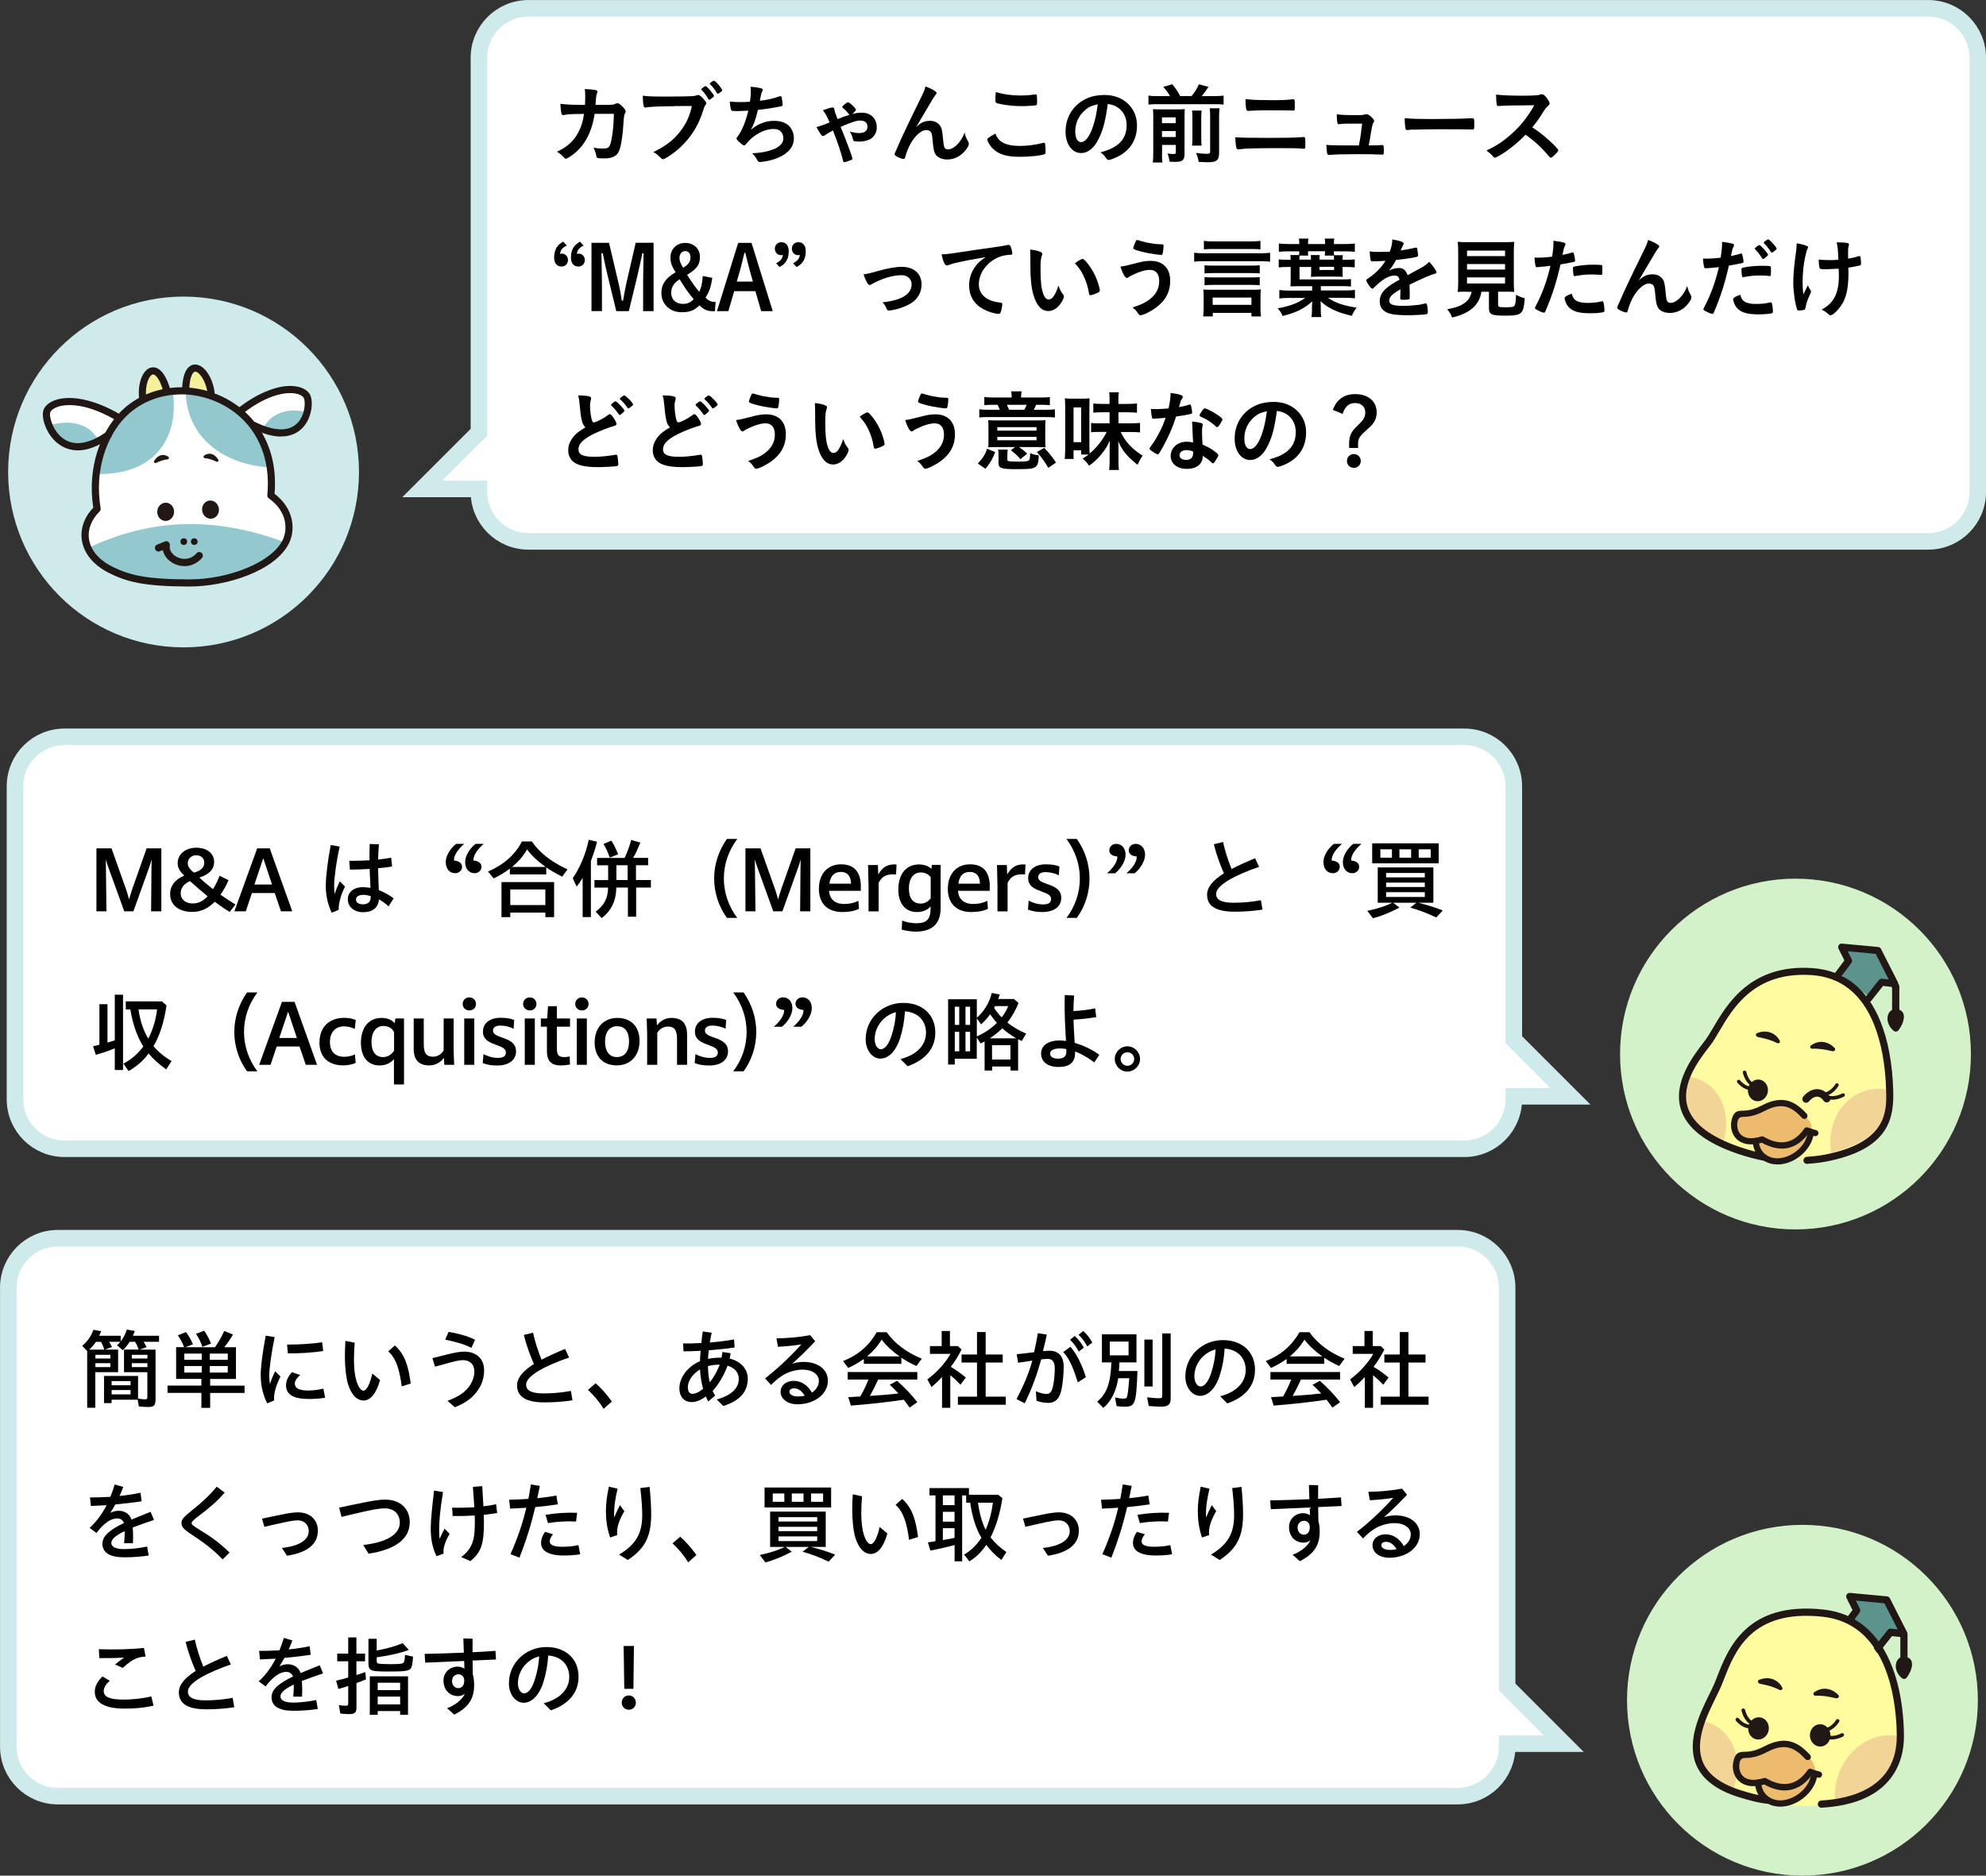 <?xml version="1.0" encoding="UTF-8"?>
<svg id="_レイヤー_2" data-name="レイヤー 2" xmlns="http://www.w3.org/2000/svg" width="339.63" height="320.82" viewBox="0 0 339.63 320.82">
  <rect x="0" y="0" width="339.63" height="320.82" fill="#333333" stroke="none"/>
  <defs>
    <style>
      .cls-1 {
        fill: #211815;
      }

      .cls-2 {
        fill: #f5f19b;
      }

      .cls-3 {
        fill: #ecbb6e;
      }

      .cls-4 {
        fill: #93c9ce;
      }

      .cls-5 {
        fill: #5c948d;
      }

      .cls-6 {
        fill: #fffba1;
      }

      .cls-7, .cls-8 {
        fill: #fff;
      }

      .cls-9 {
        fill: #d3f2c9;
      }

      .cls-10 {
        fill: #fffb9f;
      }

      .cls-11 {
        fill: #ceeaeb;
      }

      .cls-12 {
        fill: #f2d496;
      }

      .cls-8 {
        stroke: #ceeaeb;
        stroke-miterlimit: 10;
        stroke-width: 2.83px;
      }
    </style>
  </defs>
  <g id="_レイヤー_1-2" data-name="レイヤー 1">
    <g>
      <path class="cls-8" d="M329.75,1.42H90.37c-4.68,0-8.47,3.79-8.47,8.47v64.05s-9.69,9.69-9.69,9.69h9.69s0,.5,0,.5c0,4.68,3.79,8.47,8.47,8.47h239.38c4.68,0,8.47-3.79,8.47-8.47V9.89c0-4.68-3.79-8.47-8.47-8.47Z"/>
      <g>
        <path d="M101.69,19.48c-.48,3.17-1.74,5.5-3.75,6.99-.57.42-1.02.68-1.17.68-.11,0-.17-.04-.29-.18-.38-.42-.74-.73-1.23-1.02,1.73-.79,2.85-1.81,3.63-3.27.51-.95.83-1.95.99-3.2-.32,0-.54.02-.71.02-1.33,0-2,.03-2.59.15-.15.02-.21.03-.24.03-.17,0-.27-.08-.31-.24-.06-.21-.18-1.3-.2-1.68,1.16.13,1.91.17,3.69.17h.53c.03-.6.04-.96.04-1.44,0-.58-.01-.89-.08-1.26,1.74.08,2.19.18,2.19.45q0,.06-.09.27c-.11.27-.17.61-.21,1.32-.02.25-.03.39-.05.66h2.24q.67-.03.79-.04t.5-.2s.13-.03.2-.03c.24,0,.45.13.85.54.41.4.57.65.57.84,0,.15,0,.17-.2.57-.04.09-.1.47-.12.77-.15,2.69-.45,4.66-.81,5.46-.24.54-.58.85-1.17,1.06-.39.15-.78.19-1.52.19-.99,0-1.12-.04-1.18-.39-.08-.48-.2-.82-.48-1.44.63.12,1,.15,1.5.15.87,0,1.12-.12,1.32-.63.34-.93.62-3.13.65-5.31h-3.3Z"/>
        <path d="M115.43,18.16c-2.68.02-4.57.1-5.05.24-.01.01-.03.01-.04.01-.29,0-.38-.49-.42-2.04.74.1,1.7.15,3.92.15,2.01,0,4.36-.04,4.74-.09.27-.03.36-.05.63-.15.08-.03.11-.03.17-.03.25,0,.57.24,1.05.81.28.36.34.45.34.61,0,.1-.04.2-.15.33-.15.18-.17.23-.5,1.27-.84,2.64-2.5,5.01-4.75,6.75-.9.69-1.75,1.21-1.98,1.21-.17,0-.2-.02-.54-.36-.41-.41-.72-.65-1.12-.85,2.21-1.11,3.41-2.02,4.56-3.5,1.04-1.3,1.68-2.71,2.03-4.39q-1.17.01-2.87.01ZM121.91,16.65c-.33.28-.52.42-.61.42s-.09,0-.36-.45c-.24-.4-.6-.87-.95-1.21-.06-.06-.07-.09-.07-.13,0-.12.57-.54.73-.54.12,0,.3.15.75.66.41.47.69.87.69.98s-.04.17-.18.29ZM122.58,15.88c-.36-.61-.71-1.05-1.11-1.44-.06-.06-.08-.09-.08-.12,0-.07.08-.15.33-.33.2-.15.29-.18.39-.18.16.02.55.39,1.06,1.05.21.27.34.5.34.57s-.04.15-.22.29c-.24.18-.46.31-.55.31-.06,0-.11-.03-.17-.15Z"/>
        <path d="M125.97,18.99c-.81,0-.84,0-.93-.18-.09-.15-.2-.78-.24-1.44.56.06,1.1.09,1.82.09.43,0,1.02-.01,1.63-.06.12-.9.15-1.22.15-1.77,0-.25-.02-.45-.04-.79.73.04,1.57.18,1.9.3.12.04.17.09.17.21,0,.09-.01.15-.1.33-.14.3-.2.54-.29,1.02-.04.28-.06.34-.09.54,1.23-.15,2.46-.42,3.31-.75.12-.03.18-.04.24-.04.1,0,.15.07.21.38.06.33.13.93.13,1.09,0,.18-.06.21-.51.31-1.18.24-2.67.46-3.71.56-.45,1.8-.66,2.38-1.2,3.39.84-.66,1.29-.92,2.01-1.17.64-.24,1.27-.34,1.95-.34,1.09,0,1.98.3,2.55.87.53.52.83,1.31.83,2.12,0,1.11-.52,2.01-1.65,2.76-.83.57-2.19,1.05-3.56,1.23-.24.03-.48.06-.57.06-.23,0-.33-.08-.44-.26-.29-.54-.52-.85-.92-1.23,1.4-.06,2.46-.25,3.54-.64,1.14-.41,1.8-1.1,1.8-1.89,0-1.02-.61-1.63-1.63-1.63-1.69,0-3.58,1.05-4.8,2.65-.09.1-.18.17-.27.17-.27,0-1.31-.94-1.31-1.19,0-.08.02-.1.17-.3.79-1.08,1.41-2.6,1.85-4.46-.26.02-1.85.08-2.01.08Z"/>
        <path d="M147.33,19.27c1.57,0,2.61.99,2.61,2.5,0,.87-.39,1.58-1.09,2.01-.43.25-1.18.44-1.89.44-.39,0-.81-.05-.9-.09-.12-.06-.17-.15-.21-.36-.08-.39-.21-.75-.5-1.25.75.18,1.16.24,1.61.24.88,0,1.39-.39,1.39-1.08s-.45-1.06-1.26-1.06c-.63,0-1.37.24-3.33,1.08,1.26,3.12,2.01,5.17,2.01,5.43,0,.14-.1.21-.46.33-.45.18-.83.29-.94.29-.09,0-.15-.06-.18-.18-.34-1.46-.81-2.83-1.74-5.25t-.12.06c-.46.24-.88.48-1.19.71-.18.12-.29.18-.39.18-.13,0-.24-.09-.42-.33-.11-.15-.54-.89-.71-1.21.67-.17,1.28-.38,2.25-.79-.41-.98-.69-1.49-1.14-2.08.81-.3,1.38-.47,1.62-.47.26,0,.32.08.35.38q.03.39.54,1.6c.67-.28,1.24-.48,2.02-.72-.01-.03-.03-.04-.06-.08-.3-.4-.66-.79-1.07-1.12-.06-.04-.09-.09-.09-.13,0-.1.04-.17.33-.42.31-.27.54-.41.63-.41.29,0,1.38,1.04,1.38,1.29,0,.12-.33.48-.67.73.74-.18,1.06-.23,1.62-.23Z"/>
        <path d="M159.93,15.6c.18.12.25.21.25.31s-.01.12-.24.38c-.08.09-.3.42-.54.83q-.75,1.25-1.16,1.96c-.42.71-.69,1.19-.84,1.41q-.04.07-.25.45c-.2.35-.32.52-.53.81.97-.85,1.5-1.08,2.49-1.08.66,0,1.25.29,1.62.78.31.42.4.81.54,2.28.07.88.15,1.27.25,1.5.1.21.31.33.58.33,1.03,0,2.26-1.25,2.86-2.88.15.63.27.93.58,1.48.11.18.14.3.14.45,0,.17-.08.38-.26.66-.78,1.26-2.05,2.01-3.42,2.01-.85,0-1.57-.3-1.95-.79-.3-.42-.44-.98-.56-2.44-.07-.96-.15-1.29-.36-1.53-.17-.18-.41-.27-.74-.27-.99,0-2.29,1.33-3.06,3.1-.22.51-.38.97-.54,1.54-.06.22-.13.31-.24.31-.31,0-1.04-.3-1.42-.58-.1-.09-.15-.15-.15-.24,0-.07.03-.15.22-.57.12-.27.17-.35.27-.62q1.11-2.59,4.19-8.82c.34-.69.51-1.12.61-1.58.78.29,1.14.47,1.62.79Z"/>
        <path d="M174.45,24.96c1.23,0,2.59-.18,3.94-.52.08-.03.12-.03.17-.03.09,0,.13.06.17.2.04.33.08.81.08,1.3,0,.3-.03.39-.17.45-.45.24-2.47.46-4.21.46-2.26,0-3.55-.38-4.59-1.35-.5-.46-.99-1.27-.99-1.6,0-.22.13-.31,1.37-1.02.54,1.48,1.79,2.11,4.25,2.11ZM174.59,16.33c.87,0,1.38-.03,2.4-.18h.11c.12,0,.17.04.2.13.03.18.06.63.06,1.17,0,.35-.03.47-.12.53-.12.07-1.42.17-2.43.17-1.33,0-2.45-.1-3.69-.35-.85-.17-.9-.21-.9-.73,0-.35.03-.92.08-1.33,1.3.4,2.73.6,4.3.6Z"/>
        <path d="M187.62,24.24c-.72,1.25-1.71,1.94-2.73,1.94-1.56,0-2.67-1.53-2.67-3.66,0-2.37,1.2-4.41,3.25-5.49,1-.54,2.08-.78,3.51-.78,3.14,0,5.46,2.22,5.46,5.19,0,2.62-1.29,4.51-3.78,5.58-.5.21-.89.33-1.08.33-.18,0-.25-.06-.45-.34-.25-.39-.54-.68-.95-.95,3.09-.79,4.49-2.25,4.49-4.68,0-1.25-.53-2.29-1.46-2.96-.53-.36-.95-.51-1.77-.64-.42,3.16-.92,4.89-1.83,6.46ZM185.46,18.93c-1,.88-1.58,2.15-1.58,3.55,0,1.16.38,1.83,1,1.83.75,0,1.52-1.04,2.08-2.82.36-1.12.54-1.98.77-3.65-1.07.23-1.59.48-2.28,1.08Z"/>
        <path d="M200.09,16.44c-.34-.6-.57-.9-1.16-1.58l1.56-.45c.72.94.93,1.26,1.33,2.02h1.95c.54-.65.9-1.22,1.26-2.01l1.63.44c-.39.62-.79,1.15-1.16,1.58h2.22c.69,0,1.12-.03,1.53-.09v1.54c-.45-.06-.79-.07-1.53-.07h-9.78c-.72,0-1.08.01-1.54.07v-1.54c.55.08.81.09,1.54.09h2.13ZM198.71,26.26c0,.74.01,1.12.08,1.54h-1.65c.06-.48.08-.91.08-1.65v-6.19c0-.71-.01-.92-.04-1.29.41.03.76.04,1.35.04h2.79c.75,0,.99-.02,1.29-.04-.03.33-.04.67-.04,1.44v6.18c0,1.12-.33,1.4-1.65,1.4-.21,0-.38,0-.9-.03-.11-.65-.15-.84-.36-1.41.46.07.75.1,1.02.1.33,0,.4-.06.4-.33v-1.23h-2.35v1.47ZM201.06,21.07v-.99h-2.35v.99h2.35ZM201.06,23.44v-1.02h-2.35v1.02h2.35ZM205.49,18.91c-.04.42-.06.65-.06,1.38v3.08c0,.9.01,1.14.06,1.54h-1.63c.04-.42.06-.68.06-1.54v-3.09c0-.68-.02-.93-.06-1.37h1.63ZM208.56,18.52c-.06.41-.08.83-.08,1.53v6.06c0,1.31-.39,1.64-1.95,1.64-.34,0-.64-.02-1.54-.06-.1-.6-.19-.93-.45-1.53.78.1,1.32.15,1.75.15.58,0,.66-.06.66-.45v-5.85c0-.81-.02-1.06-.08-1.49h1.68Z"/>
        <path d="M216.5,23.59c2.73,0,5.01-.04,6.09-.13.17-.02.27-.02.33-.02.09,0,.14.02.18.03.1.06.13.31.13,1.14,0,.77-.03.84-.29.84t-.25-.02c-.79-.08-1.71-.09-3.64-.09-4.14,0-6.11.04-7.02.18-.15.03-.21.03-.27.03-.34,0-.41-.27-.52-2.07,1.21.08,2.68.1,5.26.1ZM216.96,17.14c2.01,0,3.17-.04,4.02-.15.09-.02.11-.02.17-.02.17,0,.22.05.25.26.02.12.03.65.03,1.06,0,.51-.04.63-.24.63-.06,0-.13,0-.25-.02-.3-.02-2.49-.03-4.23-.03-1.16,0-1.94.01-2.76.07-.2.02-.44.03-.47.03-.18,0-.28-.08-.34-.23-.08-.21-.15-1.09-.15-1.8.91.13,1.87.18,3.97.18Z"/>
        <path d="M230.31,21.15c-.54,0-.9.03-1.23.08-.04.02-.08.02-.11.02-.13,0-.22-.08-.25-.24-.08-.33-.12-.81-.12-1.47.51.1,1.42.15,3.08.15,1.37,0,1.5-.02,1.77-.14.06-.01.12-.03.17-.03.25,0,.5.13.86.45.31.28.52.58.52.73,0,.06-.03.13-.12.25q-.18.24-.42,1.67c-.18,1.19-.27,1.66-.38,2.16t-.01.09c1.33,0,1.59-.02,2.24-.06h.09c.21,0,.25.15.25.93,0,.62-.03.71-.23.71-.07,0-.1,0-.72-.03-.5-.03-2.1-.05-3.52-.05-2.33,0-4.07.05-4.7.12h-.13c-.21,0-.3-.04-.36-.17-.06-.18-.12-.61-.18-1.54,1.05.09,1.47.1,5.58.1.03-.12.03-.13.04-.25.2-.94.38-2.21.51-3.48h-2.62Z"/>
        <path d="M245.64,20.35c2.75,0,4.32-.03,5.83-.13h.2c.45,0,.45.01.45,1.21,0,.61-.04.72-.3.72h-.06c-.99-.04-1.54-.04-5.88-.04-1.59,0-2.38.02-3.76.06h-.44c-.48,0-.55.02-.84.06-.08,0-.13.02-.17.02-.17,0-.27-.08-.3-.21-.09-.38-.15-1.14-.15-1.83,1.21.12,2.28.15,5.42.15Z"/>
        <path d="M264.95,24.04c.96.87,1.54,1.5,1.54,1.67,0,.13-.2.38-.66.82-.34.33-.5.44-.6.44-.06,0-.13-.03-.22-.1q-.17-.19-.86-.98c-.83-.93-1.95-1.92-3.25-2.85-.99,1.03-2.33,2.16-3.4,2.9-.86.58-1.67,1.03-1.85,1.03-.15,0-.17-.02-.52-.42-.21-.24-.56-.54-.93-.81,1.73-.79,3-1.65,4.42-2.95,1.54-1.41,2.57-2.71,3.77-4.79q-5.07.03-5.9.12c-.18.02-.21.02-.24.02-.17,0-.25-.08-.29-.24-.08-.48-.11-.93-.11-1.72,1.02.13,2.61.19,4.79.19.88,0,1.81-.03,2.31-.09.2-.02.23-.03.54-.14.06-.03.09-.03.18-.03.25,0,.52.21.88.69.29.4.45.72.45.88,0,.18-.05.24-.44.6-.24.24-.34.36-.81,1.12-.45.75-1.14,1.69-1.71,2.38,1.17.78,1.96,1.38,2.89,2.25Z"/>
        <path d="M96.92,42c-.76.39-1.05.75-1.15,1.42.13-.03.27-.04.31-.04.6,0,1.05.48,1.05,1.09,0,.66-.46,1.12-1.11,1.12-.79,0-1.26-.58-1.26-1.59,0-.6.18-1.27.44-1.69.25-.39.58-.68,1.12-.98l.6.66ZM99.81,42c-.77.39-1.05.75-1.16,1.42.13-.03.27-.04.31-.04.6,0,1.05.48,1.05,1.09,0,.66-.47,1.12-1.11,1.12-.79,0-1.26-.58-1.26-1.54,0-1.29.46-2.11,1.56-2.71l.6.66Z"/>
        <path d="M111.78,53.22h-1.8v-4.3c0-1.33.03-3.03.08-5.59h-.21c-.24,1.12-.75,3.45-.9,4.06l-1.41,5.83h-2.15l-1.47-6.06c-.27-1.08-.46-1.96-.84-3.84h-.23c.08,3.94.09,5.04.09,5.59v4.3h-1.79v-11.68h3l1.68,7.15c.17.69.38,1.81.51,2.75h.21q.09-.47.23-1.31c.07-.42.25-1.27.31-1.56l1.62-7.03h3.06v11.68Z"/>
        <path d="M121.82,47.5c-.27,1.7-.5,2.35-1.16,3.39.48.55.92.75,1.72.76l-.12,1.58h-.33c-.97,0-1.59-.27-2.29-1-.49.45-.75.63-1.12.81-.51.24-1.14.37-1.81.37-1.14,0-1.98-.3-2.66-.97-.64-.63-.94-1.4-.94-2.35s.3-1.69.93-2.37c.34-.39.74-.69,1.49-1.15-.69-1.12-.87-1.65-.87-2.56,0-1.41,1.06-2.46,2.52-2.46s2.52.99,2.52,2.39c0,.64-.15,1.2-.45,1.63-.33.46-.77.82-1.74,1.44.86,1.36,1.29,1.98,2.07,2.91.36-.76.5-1.4.6-2.7l1.65.3ZM115.31,48.55c-.35.43-.53.94-.53,1.53,0,1.15.79,1.9,2.01,1.9.75,0,1.25-.21,1.84-.81-.94-1.11-1.39-1.75-2.41-3.4-.48.33-.69.51-.92.78ZM118.08,44.04c0-.69-.33-1.09-.9-1.09s-.98.48-.98,1.17c0,.31.08.66.23.94q.07.18.4.75c.93-.6,1.25-1.04,1.25-1.77Z"/>
        <path d="M124.56,53.22h-1.95l3.63-11.68h2.28l3.63,11.68h-1.98l-.99-3.42h-3.62l-1,3.42ZM128.75,48.15l-.57-2.04c-.09-.3-.3-1.14-.39-1.54q-.22-.88-.33-1.32h-.15c-.36,1.48-.56,2.27-.69,2.75l-.62,2.16h2.75Z"/>
        <path d="M132.72,45.03c.77-.39,1.07-.75,1.16-1.43-.13.03-.25.05-.3.05-.6,0-1.07-.48-1.07-1.1,0-.66.47-1.12,1.11-1.12.79,0,1.26.57,1.26,1.54,0,1.29-.46,2.12-1.56,2.71l-.6-.66ZM135.62,45.03c.76-.39,1.06-.75,1.16-1.43-.14.03-.26.05-.3.05-.6,0-1.06-.48-1.06-1.1,0-.66.46-1.12,1.11-1.12.79,0,1.26.57,1.26,1.54,0,1.29-.47,2.12-1.56,2.71l-.6-.66Z"/>
        <path d="M149.91,46.41c1.89-.52,3.25-.77,4.27-.77,2.12,0,3.42,1.16,3.42,3.03,0,1.12-.46,2.12-1.35,2.87-.58.49-1.46.91-2.61,1.26-.64.18-1.33.31-1.63.31-.18,0-.27-.04-.33-.19-.21-.52-.45-.9-.76-1.21,3.3-.35,4.98-1.4,4.98-3.1,0-.87-.72-1.54-1.65-1.54-1.62,0-3.39.54-5.25,1.57-.15.08-.24.12-.3.12-.25,0-.67-.75-1.02-1.83.74-.1.99-.17,2.24-.51Z"/>
        <path d="M163.38,44.98c-.39.09-.53.13-1.07.33-.19.08-.3.1-.39.1-.33,0-.63-.61-.9-1.9.96-.04,1.31-.09,2.97-.34,1.8-.27,4.08-.62,5.28-.77,1.35-.18,2.43-.36,3-.48.1-.03.15-.03.22-.03.2,0,.27.09.41.47.12.31.21.76.21.98,0,.18-.06.24-.27.24-.32,0-.6.03-.89.08-2.53.42-4.56,2.64-4.56,4.98,0,1.75,1.38,2.91,3.72,3.12.21.01.29.09.29.27,0,.38-.15,1.09-.29,1.42-.08.17-.19.24-.39.24s-.65-.09-1.11-.22c-2.55-.75-3.88-2.37-3.88-4.67,0-1.25.41-2.4,1.19-3.39.42-.54.78-.84,1.63-1.43-1.96.33-4.04.72-5.17,1.01Z"/>
        <path d="M176.21,44.04c0-.44-.02-1.02-.04-1.35.69.07,1.2.18,1.6.33.36.14.48.23.48.39q0,.09-.06.24c-.2.51-.25,1.08-.25,2.44,0,1.92.12,3.12.42,4.03.22.71.57,1.11.97,1.11.62,0,1.12-.72,1.68-2.38.28.77.39.99.81,1.53.08.1.12.21.12.31,0,.24-.22.75-.53,1.19-.58.85-1.33,1.32-2.13,1.32-1.15,0-2.02-.93-2.56-2.77-.34-1.2-.51-2.71-.51-4.81v-1.58ZM185.13,44.28c.09,0,.17.04.29.15.75.72,1.53,1.92,2.03,3.09.33.79.64,1.86.64,2.17,0,.15-.08.23-.39.39-.34.18-1.05.42-1.23.42-.13,0-.19-.08-.24-.34-.2-1.16-.46-2-.93-2.97-.42-.87-.45-.92-1.47-2.17.63-.46,1.12-.73,1.3-.73Z"/>
        <path d="M194.43,44.97c.97-.25,1.62-.35,2.33-.35,2.13,0,3.36,1.26,3.36,3.42,0,1.88-.81,3.39-2.45,4.59-.87.65-2.19,1.29-2.62,1.29-.2,0-.24-.04-.56-.5-.22-.34-.45-.55-.82-.82,1.72-.58,2.44-.96,3.22-1.64.9-.79,1.35-1.75,1.35-2.89,0-1.22-.57-1.91-1.58-1.91-.81,0-1.86.31-3.22.98-.2.09-.3.17-.55.35-.06.03-.12.06-.18.06-.29,0-.77-.84-1.1-1.96.56-.04.84-.12,2.82-.61ZM195.44,41.31c.54.17,1.35.32,2.08.41.3.03.41.04,1.17.07.22,0,.29.06.29.23,0,.5-.11,1.31-.2,1.46-.03.09-.1.12-.21.12-.34,0-1.56-.17-2.26-.31-1.19-.24-2.22-.54-2.43-.71-.05-.04-.08-.1-.08-.17,0-.12.31-.93.46-1.21.08-.12.12-.15.21-.15q.08,0,.96.27Z"/>
        <path d="M217.19,44.76c-.48-.04-.98-.08-1.59-.08h-9.79c-.67,0-1.11.02-1.59.08v-1.53c.43.06.88.09,1.57.09h9.83c.71,0,1.14-.03,1.58-.09v1.53ZM207.38,54.12h-1.62c.04-.45.08-.93.08-1.33v-2.04c0-.54-.02-.84-.06-1.23.34.03.6.04,1.12.04h7.58c.58,0,.82-.02,1.14-.06-.04.34-.06.65-.06,1.26v2.04c0,.58.02.92.08,1.32h-1.63v-.6h-6.61v.6ZM215.55,42.66c-.48-.06-.93-.07-1.59-.07h-6.51c-.64,0-1.09.01-1.57.07v-1.46c.46.06.94.09,1.57.09h6.51c.66,0,1.14-.03,1.59-.09v1.46ZM215.43,46.77c-.41-.04-.8-.06-1.46-.06h-6.51c-.67,0-1.07.02-1.47.06v-1.4c.38.04.78.06,1.47.06h6.51c.69,0,1.08-.02,1.46-.06v1.4ZM215.43,48.79c-.38-.04-.8-.06-1.46-.06h-6.51c-.67,0-1.1.02-1.47.06v-1.4c.42.04.75.06,1.47.06h6.51c.72,0,1.05-.02,1.46-.06v1.4ZM207.38,52.14h6.63v-1.24h-6.63v1.24Z"/>
        <path d="M225.86,49.68h4.14c.71,0,1.26-.03,1.71-.09v1.44c-.46-.06-1.02-.09-1.71-.09h-2.89c1.2.85,2.7,1.36,4.9,1.68-.38.47-.55.78-.83,1.4-1.26-.3-1.98-.52-2.74-.85-1.1-.46-1.8-.92-2.61-1.65v.09s0,.04.01.18q0,.12.02.35s0,.15.01.33v.54c0,.62.02.85.09,1.22h-1.69c.08-.42.09-.72.09-1.23v-.51c.01-.23.03-.4.03-.55,0-.12.01-.21.03-.39-1.54,1.32-2.65,1.88-5.08,2.5-.24-.56-.44-.87-.84-1.32,2-.33,3.54-.92,4.7-1.77h-2.73c-.69,0-1.21.03-1.69.09v-1.44c.43.06.96.09,1.69.09h3.92v-.75h-2.38c-.43,0-.94.01-1.33.03.03-.42.04-.67.04-1.17v-2.15h-.39c-.79,0-1.2.02-1.65.08v-1.38c.41.06.75.07,1.44.07h.6c0-.36-.01-.58-.06-.81h1.5c.01-.19.03-.38.03-.63h-1.81c-.72,0-1.18.02-1.68.08v-1.42c.51.06.94.09,1.68.09h1.81v-.15c0-.27-.01-.5-.06-.78h1.62c-.06.33-.06.5-.06.78v.15h2.92v-.15c0-.27-.01-.47-.06-.78h1.62c-.04.27-.06.5-.06.78v.15h1.91c.74,0,1.18-.03,1.67-.09v1.42c-.5-.06-.96-.08-1.67-.08h-1.91c0,.29,0,.42.03.66h1.51c-.04.25-.06.51-.06.78h.45c.76,0,1.2-.01,1.63-.07v1.38c-.46-.06-.84-.08-1.63-.08h-.45v.73c0,.44.01.74.04.95-.38-.02-.85-.03-1.33-.03h-2.79c-.5,0-.87.02-1.33.03.03-.23.04-.52.04-.84v-.84h-1.99v2.13h7.23c.87,0,1.18-.01,1.57-.06v1.27c-.46-.04-.79-.06-1.54-.06h-3.61v.75ZM222.24,43.72c-.01.17-.03.39-.03.69h1.99c0-.3-.01-.45-.04-.78h1.53c-.03.23-.04.39-.04.78h2.49c0-.31-.01-.46-.03-.69h-1.54q.03-.36.03-.75h-2.92c0,.36,0,.45.03.75h-1.46ZM225.65,46.18h2.49v-.54h-2.49v.54Z"/>
        <path d="M239.49,49.48c-1.48.87-1.91,1.31-1.91,1.96,0,.27.11.45.33.58.33.2,1.07.3,2.01.3.81,0,1.93-.08,2.7-.18.32-.04.5-.09,1.09-.24h.08c.11,0,.18.07.23.18.09.31.15.77.15,1.31,0,.23-.08.31-.27.36-.36.08-2.03.17-3.12.17-1.83,0-2.8-.12-3.52-.42-.87-.36-1.31-1.04-1.31-1.98,0-.87.41-1.63,1.21-2.28.65-.51.79-.62,2.17-1.4-.12-.5-.34-.71-.81-.71-.62,0-1.26.24-1.96.71-.43.3-.95.72-1.26,1.03-.45.47-.5.5-.62.5-.15,0-.46-.34-.78-.87-.15-.25-.24-.45-.24-.55,0-.14.03-.17.39-.39,1.23-.82,2.25-1.88,2.87-2.95-1.07.07-1.62.09-2.21.09-.23,0-.27-.04-.34-.3-.05-.2-.12-.99-.14-1.4.51.07.81.09,1.53.09.58,0,1.23-.02,1.91-.04.31-.85.42-1.4.43-2.1,1.33.23,1.95.45,1.95.71,0,.06-.02.09-.06.18-.1.19-.22.43-.42.9q-.03.06-.04.1c.86-.12,1.61-.27,2.13-.39.33-.09.41-.1.48-.1.12,0,.18.04.21.14.06.27.15.96.15,1.17,0,.16-.06.24-.25.28-.48.14-2.13.39-3.51.52-.45.83-.76,1.31-1.23,1.81.67-.31,1.18-.43,1.78-.43.68,0,1.12.39,1.43,1.23,1.48-.81,2.28-1.24,2.37-1.3.69-.4.98-.63,1.31-1,.61.63,1.27,1.57,1.27,1.83,0,.09-.06.15-.25.2-.74.19-2.1.78-4.38,1.89.01.27.04.96.04,1.44v.72c0,.18-.03.27-.1.31-.08.08-.48.12-.93.12-.51,0-.6-.04-.6-.29v-.06c.03-.44.04-1,.04-1.36v-.08Z"/>
        <path d="M250.85,49.89c-.67,0-1.2.01-1.56.04.04-.42.08-.89.08-1.53v-5.25c0-.78-.03-1.42-.08-1.79.42.05.87.06,1.52.06h6.64c.63,0,1.09-.01,1.51-.06-.04.31-.08.98-.08,1.79v5.25c0,.72.02,1.11.08,1.53-.38-.03-.96-.04-1.53-.04h-1.24v2.22c0,.4.12.45,1.29.45,1.08,0,1.36-.06,1.53-.3.15-.21.23-.78.25-1.84.6.31.96.46,1.5.6-.15,1.6-.29,2.14-.66,2.49-.4.36-1.02.48-2.62.48-2.42,0-2.85-.2-2.85-1.27v-2.82h-1.29c-.17,1.09-.63,1.99-1.36,2.67-.92.84-2,1.36-3.65,1.74-.24-.6-.42-.9-.84-1.42,1.37-.24,2.12-.5,2.82-.96.76-.5,1.18-1.12,1.36-2.02h-.82ZM250.88,43.81h6.5v-.94h-6.5v.94ZM250.88,46.11h6.5v-.94h-6.5v.94ZM250.88,48.49h6.5v-1.04h-6.5v1.04Z"/>
        <path d="M263.1,45.69h-.09c-.08.02-.14.02-.17.02-.13,0-.21-.06-.25-.25-.09-.38-.15-.84-.18-1.41.21.02.38.02.48.02.81,0,1.75-.06,2.55-.17.15-.99.22-1.75.22-2.37v-.35c1.74.23,2.07.33,2.06.6,0,.07-.03.12-.09.25-.18.35-.19.39-.43,1.57.58-.1,1.33-.3,1.63-.4.06-.03.08-.03.12-.03.13,0,.17.06.29.58.06.3.12.72.12.84,0,.1-.04.17-.18.19q-.27.09-2.32.45c-.69,3.04-1.41,5.29-2.57,7.99-.08.19-.15.27-.24.27-.2,0-.72-.21-1.23-.5-.25-.13-.33-.21-.33-.29,0-.06.04-.16.12-.31,1.14-2.16,1.96-4.45,2.54-6.93-.66.09-1.12.14-2.04.21ZM269.51,51.39c.44.29,1.07.42,1.95.42.97,0,1.82-.09,2.29-.24.12-.03.15-.04.21-.04.13,0,.2.04.24.18.1.31.18.93.18,1.39,0,.2-.06.27-.25.31-.5.11-1.33.17-2.22.17-1.88,0-2.92-.3-3.62-1.02-.25-.27-.46-.62-.58-.99-.09-.21-.15-.46-.15-.55,0-.26.45-.53,1.23-.78.17.63.34.9.72,1.15ZM273.72,47.02c-.3-.04-.93-.07-1.46-.07-1.11,0-1.57.04-2.89.27-.03.01-.08.01-.1.01-.09,0-.14-.03-.17-.12-.04-.1-.11-.84-.11-1.16,0-.19.03-.28.15-.33.06-.03.15-.04.46-.1,1.02-.18,1.88-.25,2.92-.25.87,0,1.32.03,1.42.1.08.06.09.18.09.68,0,.43-.03.82-.06.91-.02.05-.08.08-.15.08-.03,0-.08,0-.12-.02Z"/>
        <path d="M283.5,41.85c.18.12.25.21.25.31s-.01.12-.24.38c-.08.09-.3.42-.54.83q-.75,1.25-1.16,1.96c-.42.71-.69,1.19-.84,1.41q-.04.07-.25.45c-.2.35-.32.52-.53.81.97-.85,1.5-1.08,2.49-1.08.66,0,1.25.29,1.62.78.31.42.4.81.54,2.28.07.88.15,1.27.25,1.5.1.21.31.33.58.33,1.03,0,2.26-1.25,2.86-2.88.15.63.27.93.58,1.48.11.18.14.3.14.45,0,.17-.08.38-.26.66-.78,1.26-2.05,2.01-3.42,2.01-.86,0-1.58-.3-1.95-.79-.3-.42-.44-.98-.56-2.44-.07-.96-.15-1.29-.36-1.53-.17-.18-.41-.27-.74-.27-.99,0-2.29,1.33-3.06,3.1-.22.51-.38.97-.54,1.54-.06.22-.13.31-.24.31-.31,0-1.04-.3-1.42-.58-.1-.09-.15-.15-.15-.24,0-.07.03-.15.22-.57.12-.27.17-.35.27-.62q1.11-2.59,4.19-8.82c.34-.69.51-1.12.61-1.58.78.29,1.14.47,1.62.79Z"/>
        <path d="M291.92,45.87h-.09c-.08.02-.13.02-.17.02-.13,0-.21-.06-.25-.26-.09-.37-.15-.82-.18-1.41.21.02.38.02.48.02.81,0,1.75-.06,2.55-.17.15-.99.23-1.74.23-2.37v-.34c1.74.24,2.07.33,2.05.6,0,.08-.03.12-.09.26-.18.34-.2.39-.44,1.57.58-.1,1.33-.3,1.64-.4.06-.03.07-.03.12-.03.13,0,.16.06.28.58.06.3.12.72.12.84,0,.11-.04.17-.18.2q-.27.09-2.33.45c-.69,3.06-1.41,5.29-2.56,7.99-.08.2-.15.27-.24.27-.2,0-.72-.21-1.23-.49-.26-.14-.33-.2-.33-.29,0-.06.04-.17.12-.31,1.14-2.16,1.96-4.45,2.53-6.91-.66.07-1.12.12-2.04.19ZM298.32,51.57c.43.29,1.06.42,1.95.42.97,0,1.81-.09,2.29-.24.12-.03.15-.04.21-.04.13,0,.19.04.24.18.11.31.18.93.18,1.4,0,.19-.06.27-.25.31-.5.1-1.33.17-2.22.17-1.88,0-2.92-.3-3.61-1.02-.25-.27-.46-.6-.58-.98-.09-.22-.15-.48-.15-.57,0-.25.45-.52,1.23-.78.17.63.34.92.72,1.15ZM302.54,47.2c-.3-.04-.93-.08-1.46-.08-1.11,0-1.58.05-2.89.27-.03.02-.08.02-.11.02-.09,0-.13-.03-.17-.12-.04-.1-.1-.84-.1-1.15,0-.19.03-.29.15-.33.06-.03.15-.04.46-.1,1.02-.18,1.88-.25,2.92-.25.87,0,1.32.03,1.43.1.07.06.09.18.09.67,0,.44-.03.83-.06.92-.01.04-.08.08-.15.08-.03,0-.08,0-.12-.02ZM300.89,41.92c.2,0,1.47,1.42,1.47,1.65,0,.06-.1.19-.22.29-.06.04-.15.12-.25.21-.13.12-.18.15-.33.21t-.08.03c-.06,0-.06-.01-.34-.45-.25-.39-.74-.99-.99-1.22-.03-.03-.08-.09-.08-.1.03-.06.05-.09.05-.09.07-.09.33-.3.39-.34.15-.08.24-.14.25-.15.01-.03.03-.03.04-.03h.09ZM303.42,42.97c-.21.15-.36.24-.43.24-.06,0-.09-.03-.17-.15-.33-.54-.65-.93-1.14-1.43-.04-.04-.06-.07-.06-.12,0-.14.57-.56.76-.56.11,0,.29.15.62.5.48.49.83.94.83,1.09,0,.09-.11.19-.41.42Z"/>
        <path d="M307.26,41.82v-.21c.94.17,1.42.3,1.81.5.11.04.13.1.13.21,0,.06-.03.13-.09.24-.13.24-.18.42-.41,1.41-.28,1.29-.43,2.73-.43,4.3,0,.84.03,1.3.12,2.1l.79-1.6c.09.31.21.57.39.78.12.15.13.19.13.31s0,.12-.28.75c-.32.67-.5,1.26-.66,2.02-.04.24-.09.31-.17.35-.12.06-.63.13-.93.13-.21,0-.29-.04-.33-.18-.36-1.02-.66-3.12-.66-4.62,0-1.29.17-3.07.43-4.95.09-.62.14-1.06.14-1.38v-.17ZM312.38,46.06c-.84,0-1.08-.03-1.16-.13-.1-.14-.19-.75-.19-1.31v-.22c.6.06,1.08.09,1.84.09.58,0,.92-.02,1.51-.06-.04-1.56-.13-2.49-.31-2.97h.4c.53,0,1.17.04,1.5.12.15.03.23.12.23.24,0,.06-.02.12-.04.23-.08.21-.12.54-.12.93,0,.23.01.93.01,1.11v.15c.75-.12,1.11-.2,1.74-.41.06-.02.12-.03.18-.03.09,0,.13.04.17.13.06.17.12.75.12,1.08,0,.24-.04.35-.17.39-.2.07-1.11.25-2,.38.02.42.02.65.02.88,0,2.21-.27,3.78-.87,4.96-.54,1.06-1.71,2.31-2.19,2.31-.13,0-.19-.03-.36-.18-.5-.44-.58-.51-1.17-.78,1.05-.58,1.72-1.22,2.19-2.07.5-.91.76-2.17.76-3.55,0-.1,0-.36-.01-.72-.01-.15-.01-.38-.03-.68-.54.04-1.75.1-2.05.1Z"/>
        <path d="M99.56,72.13c-.19-.66-.25-1.06-.43-2.91-.06-.72-.12-1.08-.27-1.59.91.02,1.5.06,1.9.17.23.06.33.17.33.33,0,.06-.01.13-.04.25-.1.36-.15.63-.15,1.02,0,.73.15,1.94.32,2.46.09.28.18.39.34.39.36,0,1.68-.69,2.4-1.24.19-.15.22-.17.3-.17.13,0,.27.1.5.39.38.51.67,1.06.67,1.27,0,.17-.11.27-.36.34-.93.25-2.46.85-3.49,1.35-1.83.9-2.66,1.73-2.66,2.65s.76,1.29,2.7,1.29c1.12,0,2.14-.1,3.52-.33.06-.02.17-.03.2-.03.12,0,.19.06.25.18.04.15.15,1.06.15,1.43,0,.21-.06.28-.26.34-.33.08-2.14.18-3.28.18-1.92,0-3.2-.26-3.99-.79-.67-.47-1.04-1.2-1.04-2.1,0-.69.2-1.31.6-1.9.52-.78,1.09-1.27,2.35-2.02-.31-.29-.43-.5-.57-.96ZM105,68.77c.12-.09.2-.12.29-.12.21,0,1.51,1.38,1.51,1.6,0,.09-.12.23-.41.46-.3.25-.33.27-.4.27-.09,0-.11,0-.39-.42-.3-.42-.72-.9-1.04-1.17-.04-.04-.07-.09-.07-.14,0-.07.13-.21.51-.49ZM108.26,69.18c0,.09-.04.15-.23.3-.21.18-.49.38-.55.38-.09,0-.12-.04-.3-.28-.34-.5-.55-.73-1.09-1.23-.06-.06-.08-.09-.08-.14,0-.13.57-.57.75-.57.25,0,1.5,1.27,1.5,1.54Z"/>
        <path d="M114.02,72.13c-.19-.66-.25-1.06-.43-2.91-.06-.72-.12-1.08-.27-1.59.91.02,1.5.06,1.9.17.23.06.33.17.33.33,0,.06-.01.13-.04.25-.1.36-.15.63-.15,1.02,0,.73.15,1.94.32,2.46.09.28.18.39.34.39.36,0,1.68-.69,2.4-1.24.19-.15.22-.17.3-.17.13,0,.27.1.5.39.38.51.67,1.06.67,1.27,0,.17-.11.27-.36.34-.93.25-2.46.85-3.49,1.35-1.83.9-2.66,1.73-2.66,2.65s.76,1.29,2.7,1.29c1.12,0,2.14-.1,3.52-.33.06-.02.17-.03.2-.03.12,0,.19.06.25.18.04.15.15,1.06.15,1.43,0,.21-.06.28-.26.34-.33.08-2.14.18-3.28.18-1.92,0-3.2-.26-3.99-.79-.67-.47-1.04-1.2-1.04-2.1,0-.69.2-1.31.6-1.9.52-.78,1.09-1.27,2.35-2.02-.31-.29-.43-.5-.57-.96ZM119.46,68.77c.12-.09.2-.12.29-.12.21,0,1.51,1.38,1.51,1.6,0,.09-.12.23-.41.46-.3.25-.33.27-.4.27-.09,0-.11,0-.39-.42-.3-.42-.72-.9-1.04-1.17-.04-.04-.07-.09-.07-.14,0-.07.13-.21.51-.49ZM122.72,69.18c0,.09-.04.15-.22.3-.21.18-.5.38-.56.38-.09,0-.12-.04-.3-.28-.34-.5-.55-.73-1.09-1.23-.06-.06-.08-.09-.08-.14,0-.13.57-.57.75-.57.25,0,1.5,1.27,1.5,1.54Z"/>
        <path d="M128.7,71.22c.97-.25,1.62-.35,2.33-.35,2.13,0,3.36,1.26,3.36,3.42,0,1.88-.81,3.39-2.45,4.59-.87.65-2.19,1.29-2.62,1.29-.2,0-.24-.04-.56-.5-.22-.34-.45-.55-.82-.82,1.72-.58,2.44-.96,3.22-1.64.9-.79,1.35-1.75,1.35-2.89,0-1.22-.57-1.91-1.58-1.91-.81,0-1.86.31-3.22.98-.2.09-.3.17-.55.35-.06.03-.12.06-.18.06-.29,0-.77-.84-1.1-1.96.56-.04.84-.12,2.82-.61ZM129.71,67.56c.54.17,1.35.32,2.08.41.3.03.41.04,1.17.07.22,0,.29.06.29.23,0,.5-.11,1.31-.2,1.46-.03.09-.1.12-.21.12-.34,0-1.56-.17-2.26-.31-1.19-.24-2.22-.54-2.43-.71-.05-.04-.08-.1-.08-.17,0-.12.31-.93.46-1.21.08-.12.12-.15.21-.15q.08,0,.96.27Z"/>
        <path d="M139.4,70.29c0-.44-.02-1.02-.04-1.35.69.07,1.2.18,1.6.33.36.14.48.23.48.39q0,.09-.06.24c-.2.51-.25,1.08-.25,2.44,0,1.92.12,3.12.42,4.03.22.71.57,1.11.97,1.11.62,0,1.12-.72,1.68-2.38.28.77.39.99.81,1.53.08.1.12.21.12.31,0,.24-.22.75-.53,1.19-.58.85-1.33,1.32-2.13,1.32-1.15,0-2.02-.93-2.56-2.77-.34-1.2-.51-2.71-.51-4.81v-1.58ZM148.32,70.53c.09,0,.17.04.29.15.75.72,1.53,1.92,2.03,3.09.33.79.64,1.86.64,2.17,0,.15-.08.23-.39.39-.34.18-1.05.42-1.23.42-.13,0-.19-.08-.24-.34-.2-1.16-.46-2-.93-2.97-.42-.87-.45-.92-1.47-2.17.63-.46,1.12-.73,1.3-.73Z"/>
        <path d="M157.62,71.22c.97-.25,1.62-.35,2.33-.35,2.13,0,3.36,1.26,3.36,3.42,0,1.88-.81,3.39-2.45,4.59-.87.65-2.19,1.29-2.62,1.29-.2,0-.24-.04-.56-.5-.22-.34-.45-.55-.82-.82,1.72-.58,2.44-.96,3.22-1.64.9-.79,1.35-1.75,1.35-2.89,0-1.22-.57-1.91-1.58-1.91-.81,0-1.86.31-3.22.98-.2.09-.3.17-.55.35-.06.03-.12.06-.18.06-.29,0-.77-.84-1.1-1.96.56-.04.84-.12,2.82-.61ZM158.63,67.56c.54.17,1.35.32,2.08.41.3.03.41.04,1.17.07.22,0,.29.06.29.23,0,.5-.11,1.31-.2,1.46-.03.09-.1.12-.21.12-.34,0-1.56-.17-2.26-.31-1.19-.24-2.22-.54-2.43-.71-.05-.04-.08-.1-.08-.17,0-.12.31-.93.46-1.21.08-.12.12-.15.21-.15q.08,0,.96.27Z"/>
        <path d="M167.22,79.29c.86-.93,1.22-1.5,1.59-2.54l1.39.58c-.46,1.17-.83,1.8-1.67,2.86l-1.32-.91ZM173.01,67.86c0-.31-.01-.58-.08-.92h1.77c-.04.3-.08.57-.08.92v.13h3.39c.71,0,1.08-.01,1.53-.09v1.4c-.44-.04-.78-.06-1.53-.06h-.81c-.13.31-.25.52-.42.85h1.95c.86,0,1.25-.02,1.67-.08v1.4c-.42-.06-.84-.07-1.68-.07h-9.6c-.81,0-1.23.01-1.65.07v-1.4c.4.06.85.08,1.71.08h1.79c-.12-.33-.18-.48-.38-.85h-.79c-.72,0-1.08.02-1.47.06v-1.4c.39.06.83.09,1.53.09h3.15v-.13ZM170.4,76.47c-.62,0-.96.02-1.4.03.03-.29.04-.52.04-1.06v-2.28c0-.58-.01-.92-.06-1.29.38.03.76.04,1.56.04h6.69c.87,0,1.2-.02,1.58-.04-.04.33-.06.67-.06,1.29v2.16c0,.46.01.75.06,1.19-.19,0-.22,0-.48-.02h-.39c-.18-.02-.31-.02-.39-.02h-3.29c.44.29.65.45,1.42,1.12l-1.18.95c-.66-.75-.72-.8-1.63-1.53l.72-.54h-3.19ZM170.55,73.66h6.71v-.6h-6.71v.6ZM170.55,75.31h6.71v-.58h-6.71v.58ZM176.18,77.65v-.15c.51.23.79.3,1.47.39-.04,1.08-.15,1.53-.42,1.83-.39.44-1,.53-3.48.53s-2.99-.17-2.99-1.02v-1.26c0-.48-.01-.78-.08-1.06h1.65c-.04.36-.06.56-.06,1.06v.63c0,.17.04.23.22.27.17.05.76.09,1.29.09,1.29,0,1.84-.04,2.08-.15.13-.06.19-.17.24-.39.03-.15.06-.46.06-.62v-.15ZM175.17,70.09c.18-.35.25-.51.41-.85h-3.39c.15.31.2.42.38.85h2.61ZM179.28,80.02c-.71-1.17-1.14-1.77-1.96-2.7l1.26-.72c.9.96,1.4,1.57,2.01,2.52l-1.31.9Z"/>
        <path d="M184.89,77.73v-.71h-1.3v1.48h-1.51c.04-.44.08-.96.08-1.74v-7.14c0-.63-.02-1.11-.06-1.49.38.05.67.06,1.29.06h1.7c.54,0,.88-.01,1.24-.06-.01.26-.03.69-.03,1.44v6.57c0,.6.01.98.04,1.44,1.23-1.03,2.23-2.31,2.91-3.7h-1.46c-.51,0-.86.01-1.2.06v-1.59c.46.05.62.06,1.21.06h1.95v-1.89h-1.2c-.64,0-1.14.02-1.58.06v-1.56c.44.04.93.07,1.58.07h1.2v-.85c0-.51-.02-.8-.06-1.14h1.65c-.06.34-.08.61-.08,1.14v.85h1.58c.72,0,1.18-.03,1.6-.09v1.59c-.46-.04-.99-.07-1.63-.07h-1.54v1.89h1.98c.75,0,1.26-.03,1.71-.07v1.62c-.4-.04-1-.07-1.71-.07h-1.6c.79,1.67,1.95,2.91,3.75,4.05-.38.55-.6.98-.86,1.56-1.75-1.37-2.73-2.55-3.31-4.06.03.61.04.87.04,1.42v2.07c0,.58.01.99.08,1.46h-1.67c.04-.45.08-.88.08-1.46v-2.1c0-.51.01-.87.03-1.47-.43.99-.81,1.58-1.51,2.42-.66.79-1.26,1.33-2.04,1.88-.33-.5-.61-.81-1.09-1.23.54-.33.74-.46,1.02-.69h-1.26ZM183.59,75.63h1.3v-5.94h-1.3v5.94Z"/>
        <path d="M198.02,71.56c-.27.02-.43.03-.61.05-.14.01-.15.01-.17.01-.12,0-.18-.04-.23-.19-.08-.24-.18-1.04-.19-1.48.17.01.6.03,1.14.03.17,0,1.35-.07,1.88-.12.25-1.21.34-1.84.34-2.65,1.54.21,2.1.39,2.1.68,0,.1-.01.13-.24.48-.12.18-.17.34-.42,1.27.7-.12,1.12-.23,1.68-.41.1-.03.15-.04.22-.04.11,0,.13.08.23.51.07.37.12.69.12.85,0,.18-.04.21-.43.3-.51.12-1.38.27-2.31.39-.56,1.68-.93,2.58-1.62,3.99-.53,1.05-.83,1.6-1.23,2.23-.12.18-.19.24-.3.24-.15,0-.57-.22-1.09-.61-.24-.17-.3-.24-.3-.35s.06-.19.25-.46c.43-.54,1-1.47,1.5-2.46.42-.82.57-1.17,1-2.35-.58.05-.63.06-1.32.1ZM202.95,80.2c-1.64,0-2.75-.9-2.75-2.23s1.15-2.41,2.7-2.41c.36,0,.53.01,1.14.1-.06-.72-.06-1.01-.12-2.4,0-.29-.03-.68-.06-1.16.77.08,1.35.17,1.64.29.12.04.18.12.18.24,0,.08-.01.14-.03.24-.08.31-.09.54-.09.94,0,.56.04,1.5.09,2.23,1.07.48,1.5.72,2.25,1.31.33.25.45.39.45.51,0,.15-.08.29-.5.96-.18.3-.31.44-.42.44q-.09,0-.51-.39c-.33-.33-.71-.58-1.23-.9,0,1.4-1.02,2.23-2.74,2.23ZM202.92,76.99c-.72,0-1.21.34-1.21.87,0,.5.45.81,1.12.81.79,0,1.21-.4,1.21-1.2,0-.12,0-.24-.02-.24-.3-.15-.7-.24-1.11-.24ZM208.53,72.73c-.18.26-.27.33-.38.33-.08,0-.13-.03-.24-.13-.38-.36-.9-.75-1.46-1.1q-.36-.22-1.02-.52c-.21-.09-.29-.15-.29-.27,0-.1.08-.24.3-.58.36-.52.45-.61.58-.61.28,0,1.39.57,2.19,1.11.65.44.84.61.84.78,0,.12-.24.57-.54,1Z"/>
        <path d="M216.54,76.74c-.72,1.25-1.71,1.94-2.73,1.94-1.56,0-2.67-1.53-2.67-3.66,0-2.37,1.2-4.41,3.25-5.49,1-.54,2.08-.78,3.51-.78,3.14,0,5.46,2.22,5.46,5.19,0,2.62-1.29,4.51-3.78,5.58-.5.21-.89.33-1.08.33-.18,0-.25-.06-.45-.34-.25-.39-.54-.68-.95-.95,3.09-.79,4.49-2.25,4.49-4.68,0-1.25-.53-2.29-1.46-2.96-.53-.36-.95-.51-1.77-.64-.42,3.16-.92,4.89-1.83,6.46ZM214.38,71.43c-1,.88-1.58,2.15-1.58,3.55,0,1.16.38,1.83,1,1.83.75,0,1.52-1.04,2.08-2.82.36-1.12.54-1.98.77-3.65-1.07.23-1.59.48-2.28,1.08Z"/>
        <path d="M227.93,70.11c.34-.9.67-1.38,1.25-1.86.69-.57,1.51-.84,2.56-.84,2.25,0,3.69,1.23,3.69,3.15,0,.65-.18,1.26-.53,1.75-.27.39-.39.51-1.23,1.27-1.17,1.05-1.42,1.46-1.42,2.25v.79h-1.53v-.84c0-.67.13-1.27.41-1.75.21-.38.43-.63,1.03-1.23.63-.61.83-.84.99-1.11.21-.3.33-.72.33-1.12,0-1-.67-1.63-1.74-1.63s-1.69.55-2.14,1.86l-1.67-.69ZM232.71,78.85c0,.66-.53,1.18-1.19,1.18s-1.18-.52-1.18-1.18.52-1.19,1.18-1.19,1.19.52,1.19,1.19Z"/>
      </g>
      <circle class="cls-11" cx="31.39" cy="80.73" r="30"/>
      <g>
        <path class="cls-7" d="M40.83,70.51c5.99-4.82,10.66-4.4,11.63-2.77.89,1.5-.2,9.39-9.12,4.98"/>
        <path class="cls-4" d="M45.07,73.09c2.15-3.7,6.52-2.97,7.65-2.44-1.95,3.62-3.96,4.96-7.65,2.44Z"/>
        <path class="cls-1" d="M48.07,74.67c-1.31,0-2.95-.38-4.99-1.39-.3-.15-.43-.52-.28-.82.15-.3.52-.42.82-.28,3.32,1.64,5.84,1.68,7.3.12,1.3-1.4,1.35-3.69,1.02-4.24-.21-.35-.72-.62-1.4-.75-.91-.17-4.28-.39-9.33,3.68-.26.21-.65.17-.86-.09-.21-.26-.17-.65.09-.86,3.68-2.96,7.54-4.43,10.31-3.93,1.04.19,1.83.66,2.23,1.32.64,1.09.43,3.95-1.18,5.69-.75.81-1.93,1.54-3.74,1.54Z"/>
        <path class="cls-7" d="M46.32,84.75c1.64-16.83-17.12-22.81-25.65-13.47-2.98,3.26-5.19,9.03-4.06,15.78-3.29,3.25-2.73,7.92,2.42,10.47,3.1,1.53,6.2,2.2,13.34,2.2,6.63,0,14.3-2.8,16.45-6.94,1.2-2.31.78-5.73-2.5-8.03Z"/>
        <path class="cls-2" d="M36.09,67.11c-.6-4.19-4.15-6.53-4.34-.47"/>
        <path class="cls-2" d="M24.4,68.18c-.51-4.21,2.31-7.38,4.07-1.58"/>
        <path class="cls-7" d="M19.94,71.24c-6.66-3.83-11.22-2.69-11.92-.92-.65,1.62,2.36,9.82,10.47,4.08"/>
        <path class="cls-4" d="M16.67,75.05c-2.15-3.7-7.04-2.78-8.16-2.25,1.95,3.62,4.48,4.77,8.16,2.25Z"/>
        <path class="cls-4" d="M29.5,66.63c1.23,7.47-2.33,14.46-12.54,14.46,0-11.43,12.54-14.46,12.54-14.46Z"/>
        <path class="cls-4" d="M31.75,66.64c0,8.41,6.81,12.73,13.85,13.26,0-11.43-13.85-13.26-13.85-13.26Z"/>
        <path class="cls-4" d="M15.52,93.52c13.82-6.39,25.47-3.61,33.3-.74-3.13,7.58-29.27,10.16-33.3.74Z"/>
        <path class="cls-1" d="M32.36,100.32c-7.6,0-10.65-.79-13.61-2.26-2.69-1.33-4.37-3.31-4.74-5.59-.32-1.98.37-3.97,1.94-5.63-1.1-7.14,1.47-12.92,4.26-15.98,4.25-4.65,11.26-5.93,17.43-3.18,3.01,1.34,5.47,3.51,7.11,6.28,1.79,3.02,2.53,6.55,2.2,10.5,3.38,2.57,3.64,6.23,2.4,8.6-2.36,4.55-10.5,7.26-17,7.26ZM30.99,67.46c-3.76,0-7.35,1.46-9.87,4.22-2.64,2.89-5.06,8.42-3.91,15.27.03.2-.03.39-.17.53-1.44,1.42-2.08,3.13-1.81,4.8.3,1.88,1.75,3.55,4.07,4.69,2.8,1.38,5.72,2.13,13.07,2.13,6.88,0,14.02-2.96,15.91-6.61,1.03-1.99.75-5.1-2.31-7.25-.18-.13-.28-.34-.26-.56.71-7.25-2.5-13.19-8.57-15.9-2.01-.89-4.11-1.33-6.16-1.33Z"/>
        <path class="cls-1" d="M13.29,77.03c-1.46,0-2.58-.54-3.4-1.18-2.09-1.64-2.9-4.58-2.44-5.76.29-.72.99-1.31,1.99-1.65,2.66-.93,6.7-.08,10.8,2.27.29.17.39.54.23.83-.17.29-.54.39-.83.23-5.62-3.23-8.91-2.49-9.79-2.18-.65.23-1.11.57-1.26.95-.21.53.31,2.97,2.06,4.35,1.89,1.49,4.48,1.14,7.5-.99.27-.19.65-.13.85.15.19.27.13.66-.15.85-2.23,1.58-4.07,2.14-5.56,2.14Z"/>
        <path class="cls-1" d="M36.09,67.72c-.3,0-.56-.22-.6-.52-.32-2.23-1.49-3.66-2.13-3.63-.31.02-.93.69-1,3.09-.01.34-.3.6-.63.59-.34-.01-.6-.29-.59-.63.11-3.62,1.4-4.23,2.15-4.27.03,0,.06,0,.09,0,1.46,0,2.94,2.06,3.31,4.67.05.33-.18.64-.52.69-.03,0-.06,0-.09,0Z"/>
        <path class="cls-1" d="M24.4,68.79c-.3,0-.57-.23-.6-.54-.32-2.67.61-5.08,2.07-5.39.74-.15,2.14.1,3.19,3.56.1.32-.08.66-.41.76-.32.1-.66-.08-.76-.41-.7-2.3-1.46-2.79-1.77-2.72-.62.13-1.38,1.81-1.11,4.05.04.33-.2.64-.53.68-.02,0-.05,0-.07,0Z"/>
        <path class="cls-1" d="M37.33,78.62c-.65-1.09-1.64-1.26-2.42-.7-.18.13-.11.42.12.44.71.07,1.33.3,1.99.61.22.1.44-.14.31-.35Z"/>
        <path class="cls-1" d="M26.37,78.83c.65-1.09,1.64-1.26,2.42-.7.18.13.11.42-.12.44-.71.07-1.33.3-1.99.61-.22.1-.44-.14-.31-.35Z"/>
        <circle class="cls-1" cx="33.22" cy="92.64" r=".57"/>
        <circle class="cls-1" cx="31.43" cy="92.64" r=".57"/>
        <path class="cls-1" d="M31.54,96.83c-.58,0-1.17-.13-1.74-.4-1.05-.5-1.76-1.38-1.96-2.34l-.5.2c-.32.13-.68-.02-.8-.34-.13-.32.02-.68.34-.8l1.32-.53c.21-.08.44-.05.62.09.17.14.26.36.22.59-.16.89.54,1.66,1.3,2.02.9.43,2.24.48,3.27-.69.23-.26.62-.28.87-.05.26.23.28.62.05.87-.81.91-1.88,1.39-2.99,1.39Z"/>
        <ellipse class="cls-1" cx="36" cy="87.17" rx="1.44" ry="1.56" transform="translate(-13.12 6.66) rotate(-8.95)"/>
        <ellipse class="cls-1" cx="28.33" cy="87.53" rx="1.56" ry="1.44" transform="translate(-60.52 111.41) rotate(-87.1)"/>
      </g>
      <path class="cls-8" d="M11.03,126.03h239.38c4.68,0,8.47,3.79,8.47,8.47v43.33s9.69,9.69,9.69,9.69h-9.69s0,.5,0,.5c0,4.68-3.79,8.47-8.47,8.47H11.03c-4.68,0-8.47-3.79-8.47-8.47v-53.52c0-4.68,3.79-8.47,8.47-8.47Z"/>
      <circle class="cls-9" cx="307.05" cy="180.29" r="30"/>
      <g>
        <path d="M16.49,145.11h2.58l2.54,7.15c.16.51.31.98.46,1.58.17-.57.31-1.05.48-1.58l2.52-7.15h2.52v10.77h-1.75l.06-7.06c0-.56.02-1.14.03-1.71h-.03c-.09.33-.21.76-.36,1.17l-2.73,7.6h-1.56l-2.75-7.6c-.17-.46-.3-.9-.38-1.2h-.03c.02.58.03,1.17.03,1.74l.08,7.06h-1.71v-10.77Z"/>
        <path d="M29.09,152.92c0-1.38.85-2.52,2.43-3.15-.79-.72-1.14-1.38-1.14-2.1,0-1.59,1.35-2.67,3.21-2.67s3.03,1.02,3.03,2.43c0,1.14-.71,2.11-2.53,2.67.67.64,1.45,1.3,2.34,1.98.42-.66.82-1.47,1.12-2.29l1.53.76c-.39.9-.85,1.75-1.38,2.48.81.57,1.67,1.14,2.57,1.68l-.99,1.27c-.81-.48-1.67-1.06-2.55-1.74-1.16,1.15-2.36,1.74-3.86,1.74-2.32,0-3.78-1.21-3.78-3.06ZM32.98,154.53c.99,0,1.81-.44,2.52-1.23-1-.83-2.02-1.69-3.01-2.59-1.05.45-1.59,1.21-1.59,2.1,0,1.04.85,1.73,2.08,1.73ZM33.19,149.26c1.2-.34,1.74-.9,1.74-1.69,0-.72-.45-1.28-1.41-1.28-.72,0-1.41.54-1.41,1.38,0,.54.39,1.1,1.08,1.59Z"/>
        <path d="M43.99,145.11h2.14l3.85,10.77h-1.93l-1.07-3.13h-3.9l-1.05,3.13h-1.95l3.9-10.77ZM46.52,151.29l-1.5-4.5-1.51,4.5h3.01Z"/>
        <path d="M55.72,151.35c0-1.33.3-3.96.84-6.81l1.53.27c-.65,2.93-.95,5.56-.95,6.68,0,.46.03.97.09,1.44.24-.76.54-1.47.87-2.19l.9.9c-.45.93-.65,1.47-.79,2.03-.23.84-.3,1.27-.29,1.95l-1.19.5c-.63-1.36-1.02-2.73-1.02-4.75ZM59.48,153.79c0-1.05.86-2.04,2.55-2.04.42,0,.87.04,1.32.12l-.04-1.17c-.04-.64-.08-1.38-.09-2.07-1.19.08-2.37.11-3.38.11l-.11-1.5c1.07.01,2.26-.01,3.46-.09,0-.84-.01-1.58.03-2.79l1.58.05c-.08,1.02-.11,1.83-.14,2.61.8-.08,1.54-.18,2.24-.32l.15,1.51c-.72.12-1.53.23-2.39.3.02.78.03,1.48.06,2.16.01.6.04,1.14.06,1.59.86.32,1.71.78,2.54,1.4l-.87,1.38c-.55-.53-1.11-.92-1.65-1.2-.12,1.46-1.1,2.19-2.71,2.19-1.5,0-2.61-.86-2.61-2.24ZM62.06,154.68c.81,0,1.35-.39,1.33-1.21v-.2c-.45-.13-.88-.21-1.25-.21-.88,0-1.26.36-1.26.81,0,.5.43.81,1.17.81Z"/>
        <path d="M76.22,147.49c0-1.14.83-2.42,1.79-3.15h1.39c-.96.79-1.86,1.98-1.75,2.86.78.04,1.37.42,1.37,1.05s-.51,1.11-1.19,1.11c-.94,0-1.6-.76-1.6-1.88ZM79.54,147.49c0-1.14.83-2.42,1.79-3.15h1.4c-.96.79-1.86,1.98-1.75,2.86.78.04,1.36.42,1.36,1.05s-.51,1.11-1.18,1.11c-.95,0-1.61-.76-1.61-1.88Z"/>
        <path d="M83.45,149.08c2.68-1.16,4.65-2.88,5.8-5.15h1.71c1.29,1.91,3.33,3.51,6.09,4.77l-.91,1.25c-1.07-.54-1.91-1.02-2.73-1.59v1.2h-6.22v-.99c-.79.62-1.8,1.23-2.77,1.68l-.96-1.17ZM85.76,150.88h9v5.99h-1.5v-.78h-6v.78h-1.5v-5.99ZM93.26,154.81v-2.67h-6v2.67h6ZM93.31,148.29c-1.29-.92-2.4-1.95-3.18-3-.66,1.16-1.51,2.15-2.58,3h5.76Z"/>
        <path d="M99.65,150.13c-.3.51-.66,1.04-1.04,1.52l-.66-1.44c1.24-1.79,2.23-4.15,2.73-6.57l1.42.33c-.27,1.11-.62,2.18-1.05,3.31v9.58h-1.41v-6.74ZM101.86,155.94c1.49-1.11,2.08-2.26,2.13-4.12h-2.33v-1.29h2.34v-2.52h-1.89v-1.26h4.7c.45-.92.82-1.94,1.14-3.08l1.56.45c-.45,1.09-.78,1.83-1.23,2.62h2.56v1.26h-2.08v2.52h2.55v1.29h-2.52v4.99h-1.41v-4.99h-1.98c-.04,2.28-.84,3.94-2.5,5.23l-1.04-1.11ZM103.19,144.36l1.35-.57c.39.56.72,1.23,1.17,2.33l-1.44.57c-.29-.9-.66-1.71-1.08-2.33ZM107.33,150.52v-2.52h-1.92v2.52h1.92Z"/>
        <path d="M122.13,150.27c0-2.43.77-4.76,2.18-6.77h1.77c-1.49,2-2.29,4.32-2.29,6.75s.81,4.8,2.29,6.75h-1.77c-1.41-1.95-2.18-4.32-2.18-6.73Z"/>
        <path d="M127.48,145.11h2.58l2.54,7.15c.16.51.31.98.46,1.58.17-.57.31-1.05.48-1.58l2.52-7.15h2.52v10.77h-1.75l.06-7.06c0-.56.02-1.14.03-1.71h-.03c-.09.33-.21.76-.36,1.17l-2.73,7.6h-1.56l-2.75-7.6c-.17-.46-.3-.9-.38-1.2h-.03c.02.58.03,1.17.03,1.74l.08,7.06h-1.71v-10.77Z"/>
        <path d="M140.04,152.04c0-2.55,1.47-4.2,3.79-4.2,2.13,0,3.25,1.16,3.38,3.42v1.11h-5.43c.09,1.42,1,2.25,2.59,2.25.93,0,1.67-.17,2.43-.54l.09,1.38c-.78.36-1.69.54-2.85.54-2.52,0-4-1.47-4-3.96ZM141.83,151.15h3.71c-.03-1.31-.63-2.01-1.75-2.01s-1.77.67-1.95,2.01Z"/>
        <path d="M148.52,151.18l-.07-3.22h1.68l.06,1.63c.63-1.14,1.47-1.74,2.75-1.74.1,0,.25.01.38.03l-.08,1.7c-.21-.03-.39-.03-.55-.03-1.38,0-2,.6-2.43,1.46v4.88h-1.73v-4.7Z"/>
        <path d="M153.63,152.13c0-2.7,1.41-4.27,3.52-4.27.92,0,1.68.29,2.13.76l.09-.69h1.49v7.38c0,2.62-1.37,4.04-4.28,4.04-.72,0-1.69-.15-2.37-.34l.07-1.54c.72.27,1.61.45,2.4.45,1.83,0,2.47-.69,2.47-2.65v-.21c-.62.64-1.39.94-2.35.94-1.96,0-3.18-1.44-3.18-3.85ZM157.41,154.56c.71,0,1.3-.31,1.75-.9v-3.6c-.34-.51-.95-.83-1.71-.83-1.23,0-2.02,1.04-2.02,2.73s.72,2.59,1.98,2.59Z"/>
        <path d="M162.09,152.04c0-2.55,1.47-4.2,3.79-4.2,2.13,0,3.25,1.16,3.38,3.42v1.11h-5.43c.09,1.42,1,2.25,2.59,2.25.93,0,1.67-.17,2.43-.54l.09,1.38c-.78.36-1.69.54-2.85.54-2.52,0-4-1.47-4-3.96ZM163.88,151.15h3.71c-.03-1.31-.63-2.01-1.75-2.01s-1.77.67-1.95,2.01Z"/>
        <path d="M170.57,151.18l-.07-3.22h1.68l.06,1.63c.63-1.14,1.47-1.74,2.75-1.74.1,0,.25.01.38.03l-.08,1.7c-.21-.03-.39-.03-.55-.03-1.38,0-2,.6-2.43,1.46v4.88h-1.73v-4.7Z"/>
        <path d="M175.79,155.58l.13-1.53c.67.36,1.54.65,2.48.65s1.35-.33,1.35-.92c0-.68-.69-.95-1.59-1.28-1.11-.41-2.33-.85-2.33-2.29s1.17-2.37,3-2.37c1.04,0,1.65.12,2.34.36l-.1,1.53c-.56-.35-1.56-.56-2.25-.56-.84,0-1.28.33-1.28.87,0,.62.72.88,1.53,1.17,1.12.39,2.42.86,2.42,2.36s-1.23,2.43-3.23,2.43c-.96,0-1.72-.12-2.47-.42Z"/>
        <path d="M184.67,150.25c0-2.43-.81-4.75-2.29-6.75h1.77c1.41,2.01,2.17,4.33,2.17,6.77s-.76,4.78-2.17,6.73h-1.77c1.49-1.95,2.29-4.33,2.29-6.75Z"/>
        <path d="M191.07,146.49c-.78-.03-1.37-.41-1.37-1.04s.51-1.11,1.19-1.11c.94,0,1.6.76,1.6,1.86s-.83,2.42-1.79,3.17h-1.39c.96-.81,1.86-1.98,1.75-2.88ZM194.39,146.49c-.78-.03-1.36-.41-1.36-1.04s.51-1.11,1.18-1.11c.95,0,1.61.76,1.61,1.86s-.83,2.42-1.79,3.17h-1.4c.96-.81,1.86-1.98,1.75-2.88Z"/>
        <path d="M206.42,153.07c0-1.32,1-2.5,2.88-3.69-.61-1.41-1.3-3.21-1.71-4.98l1.58-.38c.27,1.41.88,3.25,1.44,4.62,1.14-.6,2.5-1.21,4.02-1.84l.69,1.47c-3.94,1.35-7.35,3.1-7.35,4.63,0,.94.79,1.51,2.99,1.51,1.32,0,2.92-.1,4.67-.43l.27,1.6c-1.79.3-3.62.36-4.79.36-3.46,0-4.68-1.16-4.68-2.88Z"/>
        <path d="M226.32,147.49c0-1.14.83-2.42,1.79-3.15h1.39c-.96.79-1.86,1.98-1.75,2.86.78.04,1.37.42,1.37,1.05s-.51,1.11-1.19,1.11c-.94,0-1.6-.76-1.6-1.88ZM229.64,147.49c0-1.14.83-2.42,1.79-3.15h1.4c-.96.79-1.86,1.98-1.75,2.86.78.04,1.36.42,1.36,1.05s-.51,1.11-1.18,1.11c-.95,0-1.61-.76-1.61-1.88Z"/>
        <path d="M233.84,155.79c1.62-.32,3.08-.79,4.26-1.38h-2.49v-6.04h9.51v6.04h-2.57c1.5.38,2.75.75,4.18,1.32l-1.11,1.2c-1.62-.76-2.99-1.29-4.46-1.69l1.07-.83h-3.98l1.07.83c-1.59.84-3.17,1.48-4.53,1.83l-.96-1.27ZM234.66,144.25h11.38v3.42h-11.38v-3.42ZM238.04,146.7v-1.43h-1.98v1.43h1.98ZM243.66,150.07v-.75h-6.62v.75h6.62ZM243.66,151.72v-.75h-6.62v.75h6.62ZM243.66,153.42v-.81h-6.62v.81h6.62ZM241.32,146.7v-1.43h-2v1.43h2ZM244.67,146.7v-1.43h-2.05v1.43h2.05Z"/>
        <path d="M19.63,179.31c-1.2.5-2.13.79-3.24,1.12l-.48-1.47c.25-.04.78-.18,1.09-.27v-6.93h1.38v6.57c.54-.15.99-.3,1.25-.39v-7.8h1.41v12.88h-1.41v-3.72ZM21.11,181.92c1.3-.66,2.38-1.59,3.4-2.92-1.04-1.63-1.83-3.88-2.22-6.34h-.78v-1.38h6.18l.79.69c-.43,2.87-1.17,5.19-2.23,6.97.84,1,1.89,1.86,3.09,2.55l-.92,1.42c-1.14-.79-2.21-1.75-3.01-2.71-.93,1.26-2.07,2.23-3.42,3l-.88-1.27ZM26.86,172.65h-3.17c.23,1.83.86,3.71,1.67,5.01.78-1.53,1.32-3.3,1.5-5.01Z"/>
        <path d="M40.07,176.52c0-2.43.77-4.75,2.18-6.77h1.77c-1.49,2-2.29,4.32-2.29,6.75s.81,4.8,2.29,6.75h-1.77c-1.41-1.95-2.18-4.32-2.18-6.73Z"/>
        <path d="M48.23,171.36h2.14l3.85,10.77h-1.93l-1.07-3.13h-3.9l-1.05,3.13h-1.95l3.9-10.77ZM50.77,177.54l-1.5-4.5-1.51,4.5h3.01Z"/>
        <path d="M54.64,178.3c0-2.58,1.62-4.2,4.2-4.2.81,0,1.5.13,2,.38l-.17,1.51c-.6-.3-1.21-.43-1.88-.43-1.44,0-2.37,1.03-2.37,2.68s.92,2.52,2.46,2.52c.64,0,1.32-.15,1.81-.42l.14,1.46c-.57.27-1.37.43-2.12.43-2.59,0-4.08-1.44-4.08-3.93Z"/>
        <path d="M61.72,178.38c0-2.7,1.41-4.27,3.52-4.27,1,0,1.84.34,2.26.93l.11-.83h1.48v11.28h-1.72v-4.33c-.63.73-1.46,1.08-2.47,1.08-1.96,0-3.18-1.44-3.18-3.85ZM65.5,180.81c.78,0,1.42-.39,1.89-1.09v-3.17c-.3-.66-.96-1.06-1.84-1.06-1.23,0-2.02,1.04-2.02,2.73s.72,2.59,1.98,2.59Z"/>
        <path d="M70.75,179.34v-5.13h1.72v4.47c0,1.44.47,2.07,1.54,2.07.8,0,1.5-.42,1.86-1.11v-5.43h1.71v5.54l.09,2.38h-1.68l-.08-1.2c-.62.87-1.53,1.3-2.49,1.3-1.8,0-2.68-.94-2.68-2.89Z"/>
        <path d="M79.12,171.72c0-.63.48-1.12,1.14-1.12s1.14.49,1.14,1.12-.46,1.11-1.14,1.11-1.14-.5-1.14-1.11ZM79.39,174.21h1.72v7.92h-1.72v-7.92Z"/>
        <path d="M82.55,181.83l.13-1.53c.67.36,1.54.65,2.48.65s1.35-.33,1.35-.92c0-.68-.69-.95-1.59-1.28-1.11-.41-2.33-.85-2.33-2.29s1.17-2.37,3-2.37c1.04,0,1.65.12,2.34.36l-.1,1.53c-.56-.35-1.56-.56-2.25-.56-.84,0-1.28.33-1.28.87,0,.62.72.88,1.53,1.17,1.12.39,2.42.86,2.42,2.36s-1.23,2.43-3.23,2.43c-.96,0-1.72-.12-2.47-.42Z"/>
        <path d="M89.46,171.72c0-.63.48-1.12,1.14-1.12s1.14.49,1.14,1.12-.46,1.11-1.14,1.11-1.14-.5-1.14-1.11ZM89.74,174.21h1.72v7.92h-1.72v-7.92Z"/>
        <path d="M93.53,179.67v-4.06h-1.04v-1.4h1.08l.15-2.1h1.51v2.1h2.25v1.4h-2.25v3.72c0,1.09.32,1.48,1.25,1.48.24,0,.57-.03.95-.1l.04,1.38c-.57.09-1.07.15-1.52.15-1.71,0-2.43-.75-2.43-2.56Z"/>
        <path d="M98.37,171.72c0-.63.48-1.12,1.14-1.12s1.14.49,1.14,1.12-.46,1.11-1.14,1.11-1.14-.5-1.14-1.11ZM98.64,174.21h1.72v7.92h-1.72v-7.92Z"/>
        <path d="M101.69,178.29c0-2.49,1.56-4.18,3.87-4.18s3.81,1.42,3.81,3.94-1.56,4.18-3.9,4.18-3.78-1.48-3.78-3.94ZM107.58,178.2c0-1.75-.72-2.67-2.07-2.67-1.25,0-2.04,1-2.04,2.61,0,1.7.75,2.67,2.02,2.67s2.08-.94,2.08-2.61Z"/>
        <path d="M110.66,176.58l-.07-2.37h1.68l.08,1.19c.61-.86,1.53-1.29,2.47-1.29,1.8,0,2.68.94,2.68,2.89v5.13h-1.72v-4.47c0-1.44-.46-2.07-1.54-2.07-.79,0-1.47.42-1.84,1.08v5.46h-1.73v-5.55Z"/>
        <path d="M118.8,181.83l.13-1.53c.67.36,1.54.65,2.48.65s1.35-.33,1.35-.92c0-.68-.69-.95-1.59-1.28-1.11-.41-2.33-.85-2.33-2.29s1.17-2.37,3-2.37c1.04,0,1.65.12,2.34.36l-.1,1.53c-.56-.35-1.56-.56-2.25-.56-.84,0-1.28.33-1.28.87,0,.62.72.88,1.53,1.17,1.12.39,2.42.86,2.42,2.36s-1.23,2.43-3.23,2.43c-.96,0-1.72-.12-2.47-.42Z"/>
        <path d="M127.68,176.5c0-2.43-.81-4.75-2.29-6.75h1.77c1.41,2.01,2.17,4.33,2.17,6.77s-.76,4.78-2.17,6.73h-1.77c1.49-1.95,2.29-4.33,2.29-6.75Z"/>
        <path d="M134.09,172.74c-.78-.03-1.37-.41-1.37-1.04s.51-1.11,1.19-1.11c.94,0,1.6.76,1.6,1.86s-.83,2.42-1.79,3.17h-1.39c.96-.81,1.86-1.98,1.75-2.88ZM137.4,172.74c-.78-.03-1.36-.41-1.36-1.04s.51-1.11,1.18-1.11c.95,0,1.61.76,1.61,1.86s-.83,2.42-1.79,3.17h-1.4c.96-.81,1.86-1.98,1.75-2.88Z"/>
        <path d="M153.98,181.15c2.75-.69,4.38-2.37,4.38-4.5s-1.47-3.53-3.6-3.66c-.11,1.7-.38,3.17-.84,4.6-.72,2.25-2,3.48-3.36,3.48s-2.52-1.4-2.52-3.32c0-3.48,2.88-6.21,6.42-6.21,3.25,0,5.49,1.98,5.49,5.08,0,2.69-1.65,4.68-4.74,5.75l-1.23-1.23ZM150.6,179.47c.77,0,1.41-.9,1.88-2.38.41-1.32.65-2.49.74-3.96-2.07.53-3.64,2.42-3.64,4.65,0,.92.49,1.69,1.03,1.69Z"/>
        <path d="M168.36,178.15l-.66.33-.66-1v3.61h-3.76v1h-1.14v-11.17h4.91v3.16c1.26-1.11,2.13-2.55,2.56-4.24l1.37.27-.27.76h2.69l.78.69c-.51,1.28-1.14,2.35-1.9,3.34.88.74,2.04,1.4,3.21,1.89l-.77,1.28-.61-.32v5.36h-1.29v-.69h-3.15v.69h-1.29v-4.96ZM164.04,175.3v-3.1h-.76v3.1h.76ZM164.04,179.82v-3.33h-.76v3.33h.76ZM165.9,175.3v-3.1h-.79v3.1h.79ZM165.9,179.82v-3.33h-.79v3.33h.79ZM170.48,174.96c-.31-.33-.69-.81-1.16-1.47-.48.67-1,1.26-1.54,1.72l-.73-1.02v3.08c1.33-.58,2.5-1.38,3.43-2.31ZM173.78,177.6c-.92-.54-1.69-1.09-2.37-1.71-.58.58-1.29,1.14-2.13,1.71h4.5ZM172.8,181.23v-2.46h-3.15v2.46h3.15ZM172.43,172.09h-2.26l-.17.3c.36.57.85,1.18,1.3,1.63.45-.58.81-1.18,1.12-1.93Z"/>
        <path d="M178.04,180.19c0-1.28,1.11-2.22,3.15-2.22.36,0,.72.03,1.11.08-.02-.31-.04-.64-.06-.96-.09-1.36-.17-3.42-.17-4.41,0-.71-.01-1.5.02-2.48l1.6.08c-.09,1-.1,1.7-.12,2.66,1.23-.06,2.49-.21,3.72-.46l.17,1.5c-1.41.23-2.7.36-3.87.42.01.88.06,1.9.12,2.68.03.43.06.88.07,1.3,1.44.41,2.94,1.11,4.21,2.04l-.85,1.3c-1.19-.9-2.31-1.5-3.29-1.88v.29c0,1.58-.94,2.37-2.8,2.37s-3.01-.86-3.01-2.31ZM180.92,181.08c.84,0,1.44-.29,1.44-1.19,0-.1,0-.25-.01-.46-.41-.08-.79-.1-1.12-.1-1.09,0-1.65.38-1.65.88,0,.58.57.87,1.35.87Z"/>
        <path d="M190.64,181.12c0-1.17.98-2.15,2.17-2.15s2.15.99,2.15,2.16-.98,2.16-2.17,2.16-2.15-.99-2.15-2.17ZM193.96,181.14c0-.64-.51-1.15-1.16-1.15s-1.16.52-1.16,1.15.51,1.16,1.16,1.16,1.16-.53,1.16-1.16Z"/>
      </g>
      <g>
        <path class="cls-1" d="M324.29,172.61c1.98.16,1.35,2.34.38,3.61-.2.27-.59.3-.85.08-1.72-1.47-1.12-3.82.47-3.69Z"/>
        <path class="cls-1" d="M324.19,173.48c-.34,0-.62-.28-.62-.62v-3.92l-.99-1.38c-.2-.28-.14-.67.14-.87.28-.2.67-.14.87.14l1.1,1.54c.08.11.12.23.12.36v4.12c0,.34-.28.62-.62.62Z"/>
        <path class="cls-6" d="M309.01,198.48c1.36-.08,2.68-.26,3.95-.54,9.96-2.2,10.33-7.28,10.2-11.51s-1.05-19.4-13.27-20.23c-12.22-.83-15.37,8.9-17.74,12.05s-10.98,13.01,5.18,18.52c1.58.54,3.14.95,4.68,1.24"/>
        <polygon class="cls-5" points="321.15 162.59 314.96 162.01 317.71 167.58 324.03 168.26 321.15 162.59"/>
        <rect class="cls-5" x="314.37" y="165.73" width="6.74" height="2.93" transform="translate(172.9 -161.34) rotate(38.45)"/>
        <path class="cls-12" d="M288.44,184.16c5.12.33,8.07,5.74,6.18,11.54-4.99-2.72-7.78-5.48-6.18-11.54Z"/>
        <path class="cls-12" d="M322.64,186.32c-5.9-.82-10.43,4.27-9.51,10.87,6.27-1.75,10.04-4.05,9.51-10.87Z"/>
        <ellipse class="cls-1" cx="300.63" cy="186.51" rx="1.86" ry="1.71" transform="translate(69.62 454.46) rotate(-81.05)"/>
        <path class="cls-1" d="M300.46,176.72c1.67-.68,3.18-.04,3.89,1.27.17.31-.14.57-.47.41-1.05-.53-2.09-.79-3.22-1.01-.38-.07-.52-.54-.2-.67Z"/>
        <path class="cls-1" d="M313.77,179.28c-1.24-1.32-2.88-1.35-4.07-.46-.28.21-.11.58.26.56,1.18-.05,2.23.15,3.35.42.37.09.69-.27.46-.52Z"/>
        <path class="cls-1" d="M309.01,199.08c-.32,0-.58-.25-.6-.57-.02-.33.24-.62.57-.64,1.31-.08,2.61-.25,3.85-.53,9.99-2.21,9.83-7.44,9.72-10.9-.13-4.35-.83-8.12-2.06-11.19-2.12-5.28-5.7-8.12-10.65-8.46-9.8-.66-13.46,5.57-15.88,9.7-.49.84-.91,1.56-1.33,2.11-.12.16-.25.33-.39.51-1.69,2.2-4.83,6.29-3.64,10.22.85,2.82,3.86,5.13,8.92,6.86,1.53.52,3.07.93,4.59,1.21.33.06.54.38.48.71-.06.33-.38.55-.71.48-1.58-.3-3.18-.72-4.76-1.26-5.46-1.86-8.72-4.43-9.69-7.65-1.37-4.52,2.15-9.1,3.84-11.3.14-.18.27-.35.38-.5.38-.5.78-1.2,1.26-2,2.42-4.12,6.46-11.01,17.01-10.29,5.45.37,9.39,3.47,11.69,9.21,1.28,3.2,2.01,7.11,2.15,11.6.15,4.69-.55,9.89-10.67,12.12-1.3.29-2.66.47-4.04.55-.01,0-.02,0-.04,0Z"/>
        <path class="cls-1" d="M299.69,185.87c-.07,0-.13-.02-.19-.07-.77-.61-1.16-1.23-1.45-2.3-.04-.16.05-.33.21-.37.16-.04.33.05.37.21.29,1.08.66,1.53,1.24,1.99.13.1.15.29.05.42-.06.08-.15.11-.24.11Z"/>
        <path class="cls-1" d="M299.49,186.47c-.81,0-1.68-.47-2.38-1.28-.11-.13-.09-.32.03-.43.13-.11.32-.09.43.03.63.74,1.4,1.13,2.08,1.06.16-.02.32.1.33.27s-.1.32-.27.33c-.08,0-.15.01-.23.01Z"/>
        <path class="cls-1" d="M319.49,171.51c-.13,0-.26-.04-.37-.13-.26-.21-.31-.59-.1-.85l2.28-2.89c.13-.16.33-.25.54-.23l1.15.12-2.22-4.37-4.78-.45.68,1.37c.1.2.08.45-.06.63l-1.83,2.43c-.2.27-.58.32-.85.12-.27-.2-.32-.58-.12-.85l1.6-2.13-1-2.01c-.1-.2-.08-.43.04-.61.12-.18.34-.28.55-.26l6.19.58c.21.02.39.14.48.33l2.88,5.66c.1.2.08.43-.04.62-.13.18-.34.28-.56.26l-1.93-.21-2.07,2.62c-.12.15-.3.23-.48.23Z"/>
        <path class="cls-3" d="M309.69,192.3c-.68-1.85-3.69-3.85-5.22-3.63-1.53.22-4.76,2.08-5.76,2.02s-1.7-.74-1.82,1.61c-.12,2.35,1.72,3.55,4.17,2.69,3.41,1.94,9.79.49,8.63-2.69Z"/>
        <path class="cls-3" d="M309.69,194.4c-.76,2.94-4.99,4.67-6.27,4.24-1.28-.43-3.94-1.64-2.54-4.21,2.53.42,8.05.42,8.16-.8s.64.77.64.77Z"/>
        <path class="cls-1" d="M304.71,196.46c-1.07,0-2.22-.33-3.41-1-2.32.66-3.62.04-4.3-.61-.86-.82-1.18-2.14-.84-3.43.35-1.31.93-1.42,1.84-1.44.65-.02,1.64-.04,3.25-.88,3.58-1.88,5.67-.8,7.71,1.4.2.21.19.55-.03.75s-.55.19-.75-.03c-1.8-1.94-3.44-2.76-6.44-1.18-1.83.96-3.01.99-3.72,1q-.67.02-.84.65c-.24.91-.02,1.85.55,2.4.71.68,1.92.79,3.47.3.14-.04.3-.03.43.05,1.94,1.14,4.71,1.83,6.92-1.39.14-.21.4-.28.64-.19,0,0,.73.29,1.37.44.29.06.47.35.4.63-.06.29-.35.47-.63.4-.42-.09-.85-.23-1.14-.34-1.24,1.64-2.77,2.48-4.47,2.48Z"/>
        <path class="cls-1" d="M303.96,199.17c-.57,0-1.12-.1-1.63-.29-2.62-1.02-2.61-3.62-2.61-3.73,0-.29.24-.52.53-.52h0c.29,0,.53.24.52.54,0,.08.02,1.98,1.94,2.73,1.12.44,2.58.22,3.89-.58,1.45-.88,2.41-2.28,2.56-3.74.03-.29.29-.5.58-.47.29.03.5.29.47.58-.19,1.78-1.33,3.48-3.06,4.54-1.03.63-2.15.95-3.19.95Z"/>
        <path class="cls-1" d="M308.86,188.62c-.15,0-.29-.05-.41-.15-.27-.23-.3-.63-.08-.9.73-.86,1.61-1.32,2.49-1.27.79.04,1.53.49,2.06,1.26.2.29.13.69-.16.89-.29.2-.69.13-.89-.16-.21-.31-.57-.68-1.07-.71-.47-.02-.99.27-1.45.82-.13.15-.31.23-.49.23Z"/>
        <path class="cls-1" d="M311.93,187.52c-.15,0-.28-.11-.3-.26-.02-.17.09-.32.26-.34.71-.1,1.53-.71,1.99-1.49.09-.14.27-.19.41-.11.14.09.19.27.11.41-.56.94-1.53,1.66-2.43,1.78-.01,0-.03,0-.04,0Z"/>
        <path class="cls-1" d="M313.36,188.09c-.39,0-.8-.07-1.19-.25-.15-.07-.22-.25-.15-.4.07-.15.25-.22.4-.15.91.42,1.95.09,2.65-.26.15-.07.33-.01.4.14.07.15.01.33-.14.41-.54.26-1.24.52-1.98.52Z"/>
      </g>
      <path class="cls-8" d="M9.89,211.79h239.38c4.68,0,8.47,3.79,8.47,8.47v68.3s9.69,9.69,9.69,9.69h-9.69s0,.5,0,.5c0,4.68-3.79,8.47-8.47,8.47H9.89c-4.68,0-8.47-3.79-8.47-8.47v-78.49c0-4.68,3.79-8.47,8.47-8.47Z"/>
      <g>
        <path d="M14.92,231.12l-.86-.93c.88-.71,1.53-1.64,1.91-2.73l1.33.23c-.15.38-.25.61-.35.79h3.69v.97c.46-.6.81-1.25,1.05-2.03l1.37.23c-.18.48-.27.69-.33.83h4.47v1.03h-2.64c.19.3.3.5.51.92l-1.23.42h2.76v8.54c0,.99-.28,1.27-1.23,1.27-.54,0-1.11-.03-1.63-.1l-.2-1.14h-4.46v.58h-1.29v-4.65h5.82v3.87c.43.09.88.13,1.21.13.3,0,.38-.08.38-.41v-4.23h-3.99v-3.87h2.5c-.18-.55-.34-.9-.6-1.33h-.93c-.36.56-.76,1.07-1.19,1.43l-.97-.83c.17-.13.38-.38.57-.6h-1.92c.21.38.33.57.48.9l-1.23.43h2.28v3.87h-3.9v6.08h-1.39v-9.67ZM17.83,230.85c-.1-.39-.3-.87-.55-1.33h-.88c-.35.5-.71.95-1.16,1.33h2.59ZM18.88,232.37v-.63h-2.56v.63h2.56ZM18.88,233.84v-.67h-2.56v.67h2.56ZM22.33,236.94v-.71h-3.24v.71h3.24ZM22.33,238.5v-.74h-3.24v.74h3.24ZM25.21,232.37v-.63h-2.67v.63h2.67ZM25.21,233.84v-.67h-2.67v.67h2.67Z"/>
        <path d="M34.44,238.25h-5.79v-1.25h5.79v-1.14h-4.32v-5.43h1.37c-.27-.71-.62-1.38-1.08-2.02l1.39-.57c.42.54.81,1.2,1.2,2.1l-1.32.5h5.1c.71-1.08,1.14-1.84,1.57-2.79l1.5.62c-.49.83-.97,1.5-1.5,2.17h2v5.43h-4.41v1.14h5.88v1.25h-5.88v2.55h-1.5v-2.55ZM34.5,232.59v-1.06h-2.98v1.06h2.98ZM34.5,234.77v-1.11h-2.98v1.11h2.98ZM33.52,228.15l1.39-.54c.46.63.87,1.41,1.17,2.21l-1.48.55c-.24-.78-.6-1.51-1.08-2.22ZM38.95,232.59v-1.06h-3.08v1.06h3.08ZM38.95,234.77v-1.11h-3.08v1.11h3.08Z"/>
        <path d="M44.58,235.25c0-1.42.32-3.93.86-6.79l1.53.24c-.6,2.89-.92,5.41-.92,6.58,0,.47.03,1,.11,1.46.24-.76.62-1.65.9-2.19l.9.9c-.46.93-.67,1.53-.84,2.1-.2.69-.3,1.36-.24,1.99l-1.18.5c-.62-1.21-1.11-2.82-1.11-4.78ZM48.93,236.88c0-.65.27-1.37.99-2.17l1.42.48c-.69.6-.92,1.08-.92,1.46,0,.75.63,1.19,2.29,1.19.66,0,1.63-.09,2.59-.32l.3,1.56c-1.04.17-2.07.21-2.7.21-2.71,0-3.99-.72-3.99-2.4ZM49.09,229.98c1.68.03,4.29-.12,6-.39l.18,1.5c-1.72.27-4.32.44-6.04.39l-.14-1.5Z"/>
        <path d="M59.53,236.81c-.33-1.06-.55-2.97-.55-4.71,0-.75.03-1.81.09-2.75l1.59.33c-.09,1.02-.13,1.92-.13,2.88,0,1.64.17,2.81.43,3.67.32,1.02.76,1.64,1.2,1.64.48,0,1.11-1.04,1.51-2.94l1.32,1.11c-.63,2.37-1.7,3.51-2.8,3.51-1.22,0-2.13-1.07-2.66-2.75ZM66.39,231.15l1.14-1.02c1.8,1.65,2.32,3.67,2.71,6.52l-1.54.48c-.35-2.66-.9-4.77-2.31-5.98Z"/>
        <path d="M76.53,239.61c1.84-.72,2.59-1.23,3.33-2.01.67-.72,1.26-1.88,1.26-2.96,0-1.47-.98-1.99-1.91-1.99-.5,0-.97.07-2.21.4-1.12.3-1.69.46-2.61.72l-.44-1.47c.92-.22,1.49-.38,2.54-.63,1.39-.34,2.13-.48,2.94-.48,1.77,0,3.36.99,3.36,3.21,0,1.89-.79,3.13-1.56,4.03-.81.95-1.95,1.68-3.45,2.27l-1.26-1.1ZM76.14,229.14l.57-1.33c1.5.27,2.91.57,4.54,1.35l-.63,1.38c-1.46-.72-3-1.09-4.49-1.4Z"/>
        <path d="M88.42,237c0-1.32,1-2.5,2.88-3.69-.61-1.41-1.3-3.21-1.71-4.98l1.58-.38c.27,1.41.88,3.25,1.44,4.62,1.14-.6,2.5-1.21,4.02-1.84l.69,1.47c-3.94,1.35-7.35,3.1-7.35,4.63,0,.94.79,1.51,2.99,1.51,1.32,0,2.92-.1,4.67-.43l.27,1.6c-1.79.3-3.62.36-4.79.36-3.46,0-4.68-1.16-4.68-2.88Z"/>
        <path d="M100.56,237.72l1.3-1.12c.92.78,1.98,2,2.77,3.13l-1.41,1.25c-.69-1.16-1.64-2.29-2.67-3.25Z"/>
        <path d="M120.7,238.86c-.79.6-1.61.96-2.42.96-1.32,0-2.1-.96-2.1-2.35,0-1.29.66-2.55,1.74-3.51.53-.48,1.14-.87,1.79-1.14.01-.49.04-1.11.11-1.77-1.14.06-2.18.09-2.93.09l-.07-1.36c.81.03,1.9,0,3.12-.06.06-.69.15-1.38.24-1.98l1.53.21c-.12.52-.23,1.09-.32,1.68,1.4-.12,2.87-.29,4.14-.53l.1,1.38c-1.35.21-2.92.36-4.42.48-.06.52-.11,1.04-.13,1.47.71-.15,1.48-.22,2.31-.21.08-.34.11-.63.15-.97l1.41.21c-.04.31-.1.62-.18.92,1.83.42,3.11,1.72,3.11,3.42,0,1.9-.96,3.67-4.19,4.69l-1.11-1.11c2.85-.84,3.76-2.13,3.76-3.56,0-1.08-.76-1.89-1.92-2.23-.57,1.58-1.53,3.21-2.55,4.32.13.27.27.54.43.79l-1.18,1.02c-.15-.27-.29-.56-.42-.86ZM118.42,238.4c.54,0,1.19-.3,1.82-.87-.27-.9-.46-2.08-.53-3.3-.33.2-.69.48-1.04.83-.54.54-1.04,1.35-1.04,2.24,0,.75.33,1.11.78,1.11ZM121.38,236.45c.66-.82,1.29-1.93,1.7-3.03-.74,0-1.41.08-2.01.25.02.95.09,1.91.32,2.77Z"/>
        <path d="M133.5,238.01c0-1.05.95-1.82,2.23-1.82s2.39.72,3.12,2.01c.72-.48,1.19-1.18,1.19-2.02,0-1.05-1.07-1.91-2.79-1.91-1.1,0-2.42.36-3.42.99-.69.43-1.2.86-1.96,1.63l-1.04-1.12c1.65-1.27,4.05-3.39,6.21-5.82-1.21.21-2.73.34-3.99.41l-.27-1.44c1.72-.03,3.61-.15,5.77-.55l.85,1.05c-1.44,1.54-2.56,2.61-3.91,3.83.69-.21,1.33-.3,1.93-.3,2.52,0,4.16,1.33,4.16,3.2,0,2.4-2.4,4.05-5.24,4.05-1.54,0-2.85-.83-2.85-2.17ZM136.5,238.86c.39,0,.75-.04,1.11-.13-.46-.81-1.11-1.26-1.8-1.26-.51,0-.81.25-.81.58,0,.52.66.81,1.5.81Z"/>
        <path d="M144.18,232.8c2.55-1,4.44-2.64,5.75-4.93h1.7c1.38,1.93,3.4,3.46,6.01,4.53l-.92,1.25c-.9-.4-1.77-.88-2.57-1.42v1.05h-6.42v-.84c-.84.6-1.74,1.12-2.67,1.54l-.89-1.17ZM154.54,239.42c-2.82.42-6.09.78-9.03,1l-.45-1.44c.69-.03,1.57-.08,2.07-.12.51-.9.97-1.84,1.38-2.89h-3.55v-1.29h11.91v1.29h-6.69c-.45,1-.93,1.93-1.42,2.8,1.92-.13,3.43-.25,4.88-.42-.38-.42-.83-.9-1.49-1.48l1.25-.69c1.26,1.09,2.47,2.37,3.48,3.66l-1.32.92c-.45-.63-.53-.72-1-1.33ZM153.84,232.01c-1.2-.84-2.28-1.83-3.06-2.87-.69,1.12-1.5,2.04-2.5,2.87h5.57Z"/>
        <path d="M161.1,235.53c-.58.63-1.05,1.09-1.81,1.72l-.71-1.32c1.44-.99,3.13-2.83,3.97-4.36h-3.52v-1.33h2.01v-2.58h1.41v2.58h1.38l.6.61c-.53,1.04-1.12,2.03-1.84,2.94.9.54,1.59,1.02,2.58,1.83l-.92,1.23c-.66-.69-1.11-1.11-1.74-1.62v5.57h-1.41v-5.26ZM163.81,238.89h3.27v-5.83h-2.64v-1.38h2.64v-3.84h1.48v3.84h2.92v1.38h-2.92v5.83h3.44v1.39h-8.19v-1.39Z"/>
        <path d="M173.83,239.3c1.25-2.34,2.1-4.38,2.71-6.57-.92.14-1.77.25-2.43.36l-.25-1.46c.69-.06,1.96-.2,2.98-.34.24-1.04.45-2.12.65-3.25l1.53.24c-.19.93-.42,1.86-.66,2.82.44-.03.83-.06,1.14-.06,1.44,0,2.4.88,2.4,2.68,0,1.29-.12,2.91-.45,4.27-.38,1.56-1.28,1.97-2.18,1.97-.71,0-1.39-.14-2.01-.36l-.12-1.65c.71.35,1.38.48,1.83.48.58,0,.88-.32,1.11-1.35.19-.89.3-2,.3-3.06s-.43-1.59-1.18-1.59c-.26,0-.62.03-1.14.09-.73,2.59-1.53,4.88-2.82,7.51l-1.41-.73ZM181.83,231.27l1.23-.91c1.17,1.39,1.95,3.06,2.64,5.19l-1.38.9c-.72-2.26-1.35-3.97-2.49-5.17ZM183,229.16l.79-.66c.63.6,1.05,1.11,1.56,2.01l-.86.67c-.51-.92-.94-1.48-1.5-2.02ZM184.45,228.32l.79-.66c.68.58,1.08,1.16,1.56,1.98l-.87.66c-.45-.84-.9-1.46-1.49-1.98Z"/>
        <path d="M187.62,239.75c1.65-1.33,2.32-3.21,2.44-6.72h-1.62v-4.8h5.91v4.8h-2.92c-.01.55-.03.76-.09,1.48h3.18c-.21,5.58-.39,6.1-2.17,6.1-.5,0-1.07-.04-1.41-.12l-.25-1.47c.53.13,1.02.21,1.46.21s.55-.1.64-.52c.11-.5.23-1.62.33-2.97h-1.89c-.32,2.19-1.25,4.03-2.55,5.07l-1.05-1.06ZM193,231.83v-2.36h-3.21v2.36h3.21ZM195.7,229.13h1.41v8.02h-1.41v-8.02ZM196.45,240.5l-.28-1.5c.76.1,1.44.16,2.08.16.43,0,.51-.07.51-.52v-10.56h1.44v11.08c0,1.08-.4,1.44-1.63,1.44-.57,0-1.39-.04-2.12-.11Z"/>
        <path d="M208.65,238.83c2.75-.69,4.38-2.37,4.38-4.5s-1.47-3.53-3.6-3.66c-.11,1.7-.38,3.17-.84,4.6-.72,2.25-2,3.48-3.36,3.48s-2.52-1.4-2.52-3.32c0-3.48,2.88-6.21,6.42-6.21,3.25,0,5.49,1.98,5.49,5.08,0,2.69-1.65,4.68-4.74,5.75l-1.23-1.23ZM205.27,237.15c.77,0,1.41-.9,1.88-2.38.41-1.32.65-2.49.74-3.96-2.07.53-3.64,2.42-3.64,4.65,0,.92.49,1.69,1.03,1.69Z"/>
        <path d="M216.48,232.8c2.55-1,4.44-2.64,5.75-4.93h1.7c1.38,1.93,3.4,3.46,6.01,4.53l-.92,1.25c-.9-.4-1.77-.88-2.57-1.42v1.05h-6.42v-.84c-.84.6-1.74,1.12-2.67,1.54l-.89-1.17ZM226.84,239.42c-2.82.42-6.09.78-9.03,1l-.45-1.44c.69-.03,1.57-.08,2.07-.12.51-.9.97-1.84,1.38-2.89h-3.55v-1.29h11.91v1.29h-6.69c-.45,1-.93,1.93-1.42,2.8,1.92-.13,3.43-.25,4.88-.42-.38-.42-.83-.9-1.49-1.48l1.25-.69c1.26,1.09,2.47,2.37,3.48,3.66l-1.32.92c-.45-.63-.53-.72-1-1.33ZM226.14,232.01c-1.2-.84-2.28-1.83-3.06-2.87-.69,1.12-1.5,2.04-2.5,2.87h5.57Z"/>
        <path d="M233.4,235.53c-.58.63-1.05,1.09-1.81,1.72l-.71-1.32c1.44-.99,3.13-2.83,3.97-4.36h-3.52v-1.33h2.01v-2.58h1.41v2.58h1.38l.6.61c-.53,1.04-1.12,2.03-1.84,2.94.9.54,1.59,1.02,2.58,1.83l-.92,1.23c-.66-.69-1.11-1.11-1.74-1.62v5.57h-1.41v-5.26ZM236.11,238.89h3.27v-5.83h-2.64v-1.38h2.64v-3.84h1.48v3.84h2.92v1.38h-2.92v5.83h3.44v1.39h-8.19v-1.39Z"/>
        <path d="M17.52,264.02c0-1.41,1.5-2.47,3.67-3.51-.2-.55-.63-.79-1.14-.79-.73,0-1.47.38-2.08.9-.55.47-.79.71-1.47,1.59l-1.17-.87c1.12-1.04,2.08-2.28,2.9-3.88-.96.06-1.88.1-2.69.13l-.15-1.46c1.08,0,2.26-.03,3.48-.1.27-.66.51-1.35.75-2.12l1.46.43c-.2.54-.41,1.05-.63,1.54,1.2-.12,2.4-.3,3.58-.55l.19,1.46c-1.35.21-2.94.39-4.5.54-.27.5-.56.97-.86,1.44.45-.22.93-.36,1.39-.36,1.11,0,1.91.55,2.24,1.51,1.02-.43,2.13-.87,3.27-1.33l.57,1.39c-1.42.48-2.64.9-3.63,1.29.03.45.06.86.06,1.29,0,.6,0,.98-.03,1.4h-1.5c.04-.5.09-1.16.09-1.65v-.42c-1.54.74-2.28,1.38-2.28,2.01s.62,1.07,2.22,1.07c1.15,0,2.65-.18,3.9-.44l.27,1.53c-1.12.17-2.4.31-4.2.31-2.34,0-3.72-.73-3.72-2.35Z"/>
        <path d="M32.61,262.37c-1.21-.81-1.58-1.22-1.58-1.89,0-.63.53-1.11,1.72-2.07,1.56-1.25,2.9-2.42,4.32-4.12l1.35,1.02c-1.56,1.75-2.61,2.58-4.36,3.93-1,.77-1.29,1.04-1.29,1.26,0,.28.18.43,1.29,1.12,1.81,1.12,3.06,1.9,5.2,3.93l-1.18,1.18c-1.93-1.95-3.25-2.88-5.47-4.36Z"/>
        <path d="M48.21,264.77c2.99-.32,4.59-1.38,4.59-2.88,0-.95-.64-1.84-1.92-1.84-.67,0-1.5.18-2.46.38-.95.19-2.23.5-3.21.73l-.4-1.41c.96-.21,2.08-.44,3.28-.68,1.05-.21,2.05-.39,2.85-.39,2.17,0,3.42,1.37,3.42,3.13,0,2.31-1.8,3.76-5.28,4.29l-.87-1.33Z"/>
        <path d="M62.13,264.26c4-.44,6.24-1.82,6.24-3.81,0-1.38-.86-2.45-2.59-2.45-.89,0-1.94.21-3.2.48-1.53.33-2.8.65-4.17.98l-.41-1.58c1.31-.29,2.67-.57,4.17-.87,1.35-.27,2.67-.51,3.67-.51,2.7,0,4.23,1.63,4.23,3.87,0,2.79-2.36,4.67-7.04,5.38l-.92-1.5Z"/>
        <path d="M73.66,261.35c0-1.33.3-4.17.57-6.39l1.53.25c-.52,3.18-.66,5.08-.66,6.48,0,.48.01,1.05.1,1.53.21-.57.54-1.21.83-1.74l.85.87c-.45.81-.6,1.16-.78,1.67-.18.51-.32,1.16-.25,1.71l-1.19.46c-.67-1.35-1-2.82-1-4.84ZM77.31,257.88c1.28.03,2.58.01,3.81-.08-.06-1-.15-2.19-.25-3.48l1.6-.12c.08,1.21.15,2.38.2,3.45.79-.09,1.51-.21,2.17-.36l.18,1.5c-.69.12-1.47.22-2.29.32.02.48.03.94.03,1.36,0,3.72-.53,5.07-2.31,6.55l-1.58-.69c2.22-1.68,2.33-3.44,2.33-6.27,0-.26,0-.54-.02-.84-1.27.08-2.58.11-3.76.09l-.11-1.44Z"/>
        <path d="M87.3,265.83c1.23-2.76,2.1-5.34,2.71-7.94-1.02.08-1.98.12-2.77.15l-.17-1.51c1.04-.03,2.14-.08,3.29-.15.15-.81.3-1.63.42-2.47l1.54.24c-.14.72-.29,1.42-.44,2.11,1.11-.12,2.21-.25,3.27-.46l.24,1.5c-1.18.2-2.53.36-3.85.48-.69,2.92-1.54,5.7-2.71,8.65l-1.53-.6ZM92.53,263.9c0-.55.21-1.23.67-1.89l1.37.43c-.39.45-.57.9-.57,1.21,0,.58.66.92,2.13.92.96,0,1.98-.1,2.79-.28l.3,1.56c-.93.18-2.13.21-2.85.21-2.75,0-3.84-.9-3.84-2.16ZM93.3,259.1c1.71-.29,3.71-.42,5.4-.34l-.19,1.49c-1.63-.09-3.45.03-4.8.27l-.41-1.41Z"/>
        <path d="M103.62,258.42c0-1.29.17-2.5.5-4.14l1.5.36c-.36,1.44-.6,2.99-.6,4.08,0,.3,0,.58.02.84.3-.75.67-1.53.97-2.11l.76,1.03c-.46.77-.78,1.5-.96,2.03-.27.81-.3,1.33-.27,2.07l-1.2.4c-.55-1.57-.72-3.07-.72-4.56ZM105.87,265.91c2.73-1.65,3.96-3.45,3.96-6.75,0-1.19-.12-2.92-.33-4.63l1.59-.2c.18,1.81.27,3.36.27,4.67,0,3.94-1.15,5.94-4,7.83l-1.48-.92Z"/>
        <path d="M115.02,263.97l1.3-1.12c.92.78,1.98,2,2.77,3.13l-1.41,1.25c-.69-1.16-1.64-2.29-2.67-3.25Z"/>
        <path d="M129.93,265.97c1.62-.32,3.08-.79,4.26-1.38h-2.49v-6.04h9.51v6.04h-2.57c1.5.38,2.75.75,4.18,1.32l-1.11,1.2c-1.62-.76-2.99-1.29-4.46-1.7l1.07-.82h-3.98l1.07.82c-1.59.84-3.17,1.49-4.53,1.83l-.96-1.27ZM130.75,254.43h11.38v3.42h-11.38v-3.42ZM134.13,256.88v-1.42h-1.98v1.42h1.98ZM139.75,260.25v-.75h-6.62v.75h6.62ZM139.75,261.9v-.75h-6.62v.75h6.62ZM139.75,263.6v-.81h-6.62v.81h6.62ZM137.41,256.88v-1.42h-2v1.42h2ZM140.76,256.88v-1.42h-2.05v1.42h2.05Z"/>
        <path d="M146.29,263.06c-.33-1.06-.55-2.97-.55-4.71,0-.75.03-1.81.09-2.75l1.59.33c-.09,1.02-.13,1.92-.13,2.88,0,1.64.17,2.81.43,3.67.32,1.02.76,1.64,1.2,1.64.48,0,1.11-1.04,1.51-2.94l1.32,1.11c-.63,2.37-1.7,3.51-2.8,3.51-1.22,0-2.13-1.07-2.66-2.75ZM153.15,257.4l1.14-1.02c1.8,1.65,2.32,3.67,2.71,6.52l-1.54.48c-.35-2.66-.9-4.77-2.31-5.98Z"/>
        <path d="M164.85,265.91c1.11-.61,2.16-1.62,2.99-2.88-.86-1.33-1.62-3.7-1.92-6h-.69v-1.25h-.69v11.28h-1.29v-2.79c-1.32.36-2.76.69-4.14.96l-.43-1.41c.36-.04.74-.1,1.3-.21v-7.83h-1.03v-1.25h6.75v1.14h5l.72.58c-.43,2.76-1.08,4.83-2.02,6.72.72.93,1.71,1.84,2.71,2.5l-.86,1.35c-.9-.63-1.81-1.54-2.59-2.58-.75,1.15-1.75,2.14-2.89,2.82l-.9-1.17ZM163.24,257.45v-1.67h-2v1.67h2ZM163.24,260.27v-1.68h-2v1.68h2ZM163.24,263.04v-1.65h-2v2.03c.99-.17,1.5-.25,2-.38ZM169.8,257.03h-2.55c.22,1.74.73,3.51,1.3,4.63.6-1.31,1.02-2.9,1.25-4.63Z"/>
        <path d="M178.35,264.77c2.99-.32,4.59-1.38,4.59-2.88,0-.95-.64-1.84-1.92-1.84-.67,0-1.5.18-2.46.38-.94.19-2.23.5-3.21.73l-.4-1.41c.96-.21,2.08-.44,3.28-.68,1.05-.21,2.05-.39,2.85-.39,2.17,0,3.42,1.37,3.42,3.13,0,2.31-1.8,3.76-5.28,4.29l-.87-1.33Z"/>
        <path d="M188.52,265.83c1.23-2.76,2.1-5.34,2.71-7.94-1.02.08-1.98.12-2.77.15l-.17-1.51c1.04-.03,2.14-.08,3.29-.15.15-.81.3-1.63.42-2.47l1.54.24c-.14.72-.29,1.42-.44,2.11,1.11-.12,2.21-.25,3.27-.46l.24,1.5c-1.18.2-2.53.36-3.85.48-.69,2.92-1.54,5.7-2.71,8.65l-1.53-.6ZM193.75,263.9c0-.55.21-1.23.67-1.89l1.37.43c-.39.45-.57.9-.57,1.21,0,.58.66.92,2.13.92.96,0,1.98-.1,2.79-.28l.3,1.56c-.93.18-2.13.21-2.85.21-2.75,0-3.84-.9-3.84-2.16ZM194.52,259.1c1.71-.29,3.71-.42,5.4-.34l-.19,1.49c-1.63-.09-3.45.03-4.8.27l-.41-1.41Z"/>
        <path d="M204.84,258.42c0-1.29.17-2.5.5-4.14l1.5.36c-.36,1.44-.6,2.99-.6,4.08,0,.3,0,.58.02.84.3-.75.67-1.53.97-2.11l.76,1.03c-.46.77-.78,1.5-.96,2.03-.27.81-.3,1.33-.27,2.07l-1.2.4c-.55-1.57-.72-3.07-.72-4.56ZM207.09,265.91c2.73-1.65,3.96-3.45,3.96-6.75,0-1.19-.12-2.92-.33-4.63l1.59-.2c.18,1.81.27,3.36.27,4.67,0,3.94-1.15,5.94-4,7.83l-1.48-.92Z"/>
        <path d="M221.04,265.94c1.35-.5,2.59-1.42,3.06-2.49-.32.26-.72.41-1.16.41-1.53,0-2.5-1.14-2.5-2.68,0-1.38,1.11-2.36,2.42-2.36.43,0,.87.15,1.16.35l-.04-1.32c-2.28.09-4.63.2-6.66.29l-.1-1.5c1.99-.04,4.39-.11,6.7-.21l-.08-2.43,1.58.04c-.01.73-.01,1.53-.01,2.32,1.41-.07,2.76-.15,3.92-.24l.09,1.48c-1.19.06-2.57.12-4,.18l.04,2.4c.17.53.22,1.18.22,1.83,0,2.08-.78,3.72-3.39,5.02l-1.23-1.09ZM223.99,261.2c0-.66-.43-1.07-.99-1.07-.68,0-1.1.53-1.1,1.16s.41,1.21,1.07,1.21,1.02-.51,1.02-1.3Z"/>
        <path d="M234.72,264.26c0-1.05.95-1.82,2.23-1.82s2.39.72,3.12,2.01c.72-.48,1.19-1.18,1.19-2.02,0-1.05-1.07-1.91-2.79-1.91-1.1,0-2.42.36-3.42.99-.69.43-1.2.86-1.96,1.63l-1.04-1.12c1.65-1.27,4.05-3.39,6.21-5.82-1.21.21-2.73.34-3.99.41l-.27-1.44c1.72-.03,3.61-.15,5.77-.55l.85,1.05c-1.44,1.54-2.56,2.61-3.91,3.83.69-.21,1.33-.3,1.93-.3,2.52,0,4.16,1.33,4.16,3.2,0,2.4-2.4,4.05-5.24,4.05-1.54,0-2.85-.83-2.85-2.17ZM237.72,265.11c.39,0,.75-.04,1.11-.13-.46-.81-1.11-1.26-1.8-1.26-.51,0-.81.25-.81.58,0,.52.66.81,1.5.81Z"/>
        <path d="M16.21,289.34c0-.96.5-1.79,1.31-2.58l1.27.74c-.76.58-1.05,1.24-1.05,1.77,0,.97,1.02,1.44,3.39,1.44,1.61,0,3.41-.21,4.75-.55l.38,1.59c-1.65.36-3.12.5-4.9.5-3.39,0-5.15-.97-5.15-2.89ZM19.68,284.7c.53-.44.99-.79,1.54-1.17-1.57.08-3.21.1-4.23.08l-.09-1.52c2.64.09,5.54.03,7.71-.22l.3,1.48c-.6.04-1.04.09-1.53.29-.9.36-1.48.84-2.38,1.65l-1.32-.58Z"/>
        <path d="M30.58,289.5c0-1.32,1-2.5,2.88-3.69-.61-1.41-1.3-3.21-1.71-4.98l1.58-.38c.27,1.41.88,3.25,1.44,4.62,1.14-.6,2.5-1.21,4.02-1.84l.69,1.47c-3.94,1.35-7.35,3.1-7.35,4.63,0,.94.79,1.51,2.99,1.51,1.32,0,2.92-.1,4.67-.43l.27,1.6c-1.79.3-3.62.36-4.79.36-3.46,0-4.68-1.16-4.68-2.88Z"/>
        <path d="M46.44,290.27c0-1.41,1.5-2.47,3.67-3.51-.2-.55-.63-.79-1.14-.79-.73,0-1.47.38-2.08.9-.55.47-.79.71-1.47,1.59l-1.17-.87c1.12-1.04,2.08-2.28,2.9-3.88-.96.06-1.88.1-2.69.13l-.15-1.46c1.08,0,2.26-.03,3.48-.1.27-.66.51-1.35.75-2.12l1.46.43c-.2.54-.41,1.05-.63,1.54,1.2-.12,2.4-.3,3.58-.55l.19,1.46c-1.35.21-2.94.39-4.5.54-.27.5-.56.97-.86,1.44.45-.22.93-.36,1.39-.36,1.11,0,1.91.55,2.24,1.51,1.02-.43,2.13-.87,3.27-1.33l.57,1.39c-1.42.48-2.64.9-3.63,1.29.03.45.06.86.06,1.29,0,.6,0,.98-.03,1.4h-1.5c.04-.5.09-1.16.09-1.65v-.42c-1.54.74-2.28,1.38-2.28,2.01s.62,1.07,2.22,1.07c1.15,0,2.65-.18,3.9-.44l.27,1.53c-1.12.17-2.4.31-4.2.31-2.34,0-3.72-.73-3.72-2.35Z"/>
        <path d="M58.2,293.1l-.25-1.46c.41.08.79.12,1.17.12.34,0,.43-.08.43-.42v-2.97c-.55.19-1.06.36-1.68.52l-.39-1.42c.76-.17,1.41-.34,2.07-.54v-2.77h-1.88v-1.32h1.88v-2.77h1.4v2.77h1.48v1.32h-1.48v2.35c.6-.18,1.02-.33,1.53-.51l.11,1.25c-.41.17-1.17.48-1.63.63v4.17c0,.9-.29,1.14-1.29,1.14-.32,0-.58-.01-1.46-.09ZM63.55,285.68c-.38-.17-.54-.51-.54-1.08v-4.29h1.41v2c1.62-.29,3.18-.72,4.44-1.25l1.05,1.16c-1.49.54-3.36.97-5.49,1.26v.56c0,.34.08.46.33.52.18.04,1.07.09,1.91.09,1.77,0,2.25-.06,2.4-.33.11-.18.17-.51.2-1.26l1.37.29c-.05,1.17-.17,1.74-.42,2.07-.35.39-1.04.49-3.65.49-1.95,0-2.64-.06-3-.22ZM63.24,286.73h6.54v6.57h-1.35v-.63h-3.84v.63h-1.35v-6.57ZM68.43,289.08v-1.25h-3.84v1.25h3.84ZM68.43,291.53v-1.33h-3.84v1.33h3.84Z"/>
        <path d="M76.44,292.19c1.35-.5,2.59-1.42,3.06-2.49-.32.26-.72.41-1.16.41-1.53,0-2.5-1.14-2.5-2.68,0-1.38,1.11-2.36,2.42-2.36.43,0,.87.15,1.16.35l-.04-1.32c-2.28.09-4.63.2-6.66.29l-.1-1.5c1.99-.04,4.39-.11,6.7-.21l-.08-2.43,1.58.04c-.01.73-.01,1.53-.01,2.32,1.41-.07,2.76-.15,3.92-.24l.09,1.48c-1.19.06-2.57.12-4,.18l.04,2.4c.17.53.22,1.18.22,1.83,0,2.08-.78,3.72-3.39,5.02l-1.23-1.09ZM79.39,287.45c0-.66-.43-1.07-.99-1.07-.68,0-1.1.53-1.1,1.16s.41,1.21,1.07,1.21,1.02-.51,1.02-1.3Z"/>
        <path d="M92.97,291.33c2.75-.69,4.38-2.37,4.38-4.5s-1.47-3.53-3.6-3.66c-.11,1.7-.38,3.17-.84,4.6-.72,2.25-2,3.48-3.36,3.48s-2.52-1.4-2.52-3.32c0-3.48,2.88-6.21,6.42-6.21,3.25,0,5.49,1.98,5.49,5.08,0,2.69-1.65,4.68-4.74,5.75l-1.23-1.23ZM89.59,289.65c.77,0,1.41-.9,1.88-2.38.41-1.32.65-2.49.74-3.96-2.07.53-3.64,2.42-3.64,4.65,0,.92.49,1.69,1.03,1.69Z"/>
        <path d="M106.32,291.23c0-.66.49-1.23,1.21-1.23s1.21.57,1.21,1.23-.5,1.21-1.21,1.21-1.21-.55-1.21-1.21ZM106.65,281.54h1.76l-.09,7.33h-1.56l-.11-7.33Z"/>
      </g>
      <circle class="cls-9" cx="308.24" cy="290.82" r="30"/>
      <g>
        <g>
          <path class="cls-1" d="M325.7,283.38c1.96.16,1.33,2.32.37,3.57-.2.26-.59.3-.84.08-1.7-1.45-1.11-3.78.47-3.66Z"/>
          <path class="cls-1" d="M325.6,284.24c-.34,0-.62-.28-.62-.62v-3.88l-.98-1.36c-.2-.28-.13-.66.14-.86.28-.2.66-.13.86.14l1.09,1.52c.08.1.12.23.12.36v4.08c0,.34-.28.62-.62.62Z"/>
          <polygon class="cls-5" points="322.67 273.66 316.34 273.07 319.16 278.75 325.6 279.44 322.67 273.66"/>
          <rect class="cls-5" x="315.74" y="276.86" width="6.88" height="2.99" transform="translate(242.34 -138.12) rotate(38.45)"/>
          <path class="cls-1" d="M320.97,282.75c-.13,0-.27-.04-.38-.13-.27-.21-.31-.6-.1-.87l2.32-2.95c.13-.17.34-.25.55-.23l1.17.13-2.27-4.46-4.88-.46.69,1.4c.1.21.08.46-.06.65l-1.87,2.48c-.21.27-.59.33-.86.12-.27-.21-.33-.59-.12-.86l1.64-2.18-1.02-2.05c-.1-.2-.08-.44.04-.62s.34-.29.57-.26l6.32.59c.21.02.4.15.49.34l2.93,5.78c.1.2.09.44-.04.63-.13.19-.35.29-.57.26l-1.97-.21-2.11,2.68c-.12.15-.3.24-.49.24Z"/>
        </g>
        <path class="cls-10" d="M316.14,308.37l1.71-.86,4.59-2.84,2.64-4.39.28-4.79-2.34-9.89-4.79-6.82-5.62-3.02-6.16-.11-6.16,2.16-3.41,3.79-4.85,9.67-1.63,4.07-.28,5.61,3.62,4.23c4.39,3.17,12.82,4.62,22.39,3.2Z"/>
        <path class="cls-12" d="M324.99,297.03c-5.95-1.44-12.03,4.39-11.11,11.55,6.59-1.14,10.95-4.52,11.11-11.55Z"/>
        <ellipse class="cls-1" cx="300.75" cy="295.67" rx="1.91" ry="1.76" transform="translate(-39.44 544.95) rotate(-80.75)"/>
        <ellipse class="cls-1" cx="311.28" cy="296.82" rx="1.76" ry="1.91" transform="translate(-13.1 14.38) rotate(-2.59)"/>
        <path class="cls-12" d="M290.97,294.34c5.2.87,7.66,6.71,5.13,12.44-4.82-3.29-7.39-6.4-5.13-12.44Z"/>
        <path class="cls-1" d="M311.49,309.2c-.33,0-.6-.25-.62-.58-.02-.34.24-.63.58-.65,4.82-.27,12.9-2.05,12.92-10.94,0-1.93-.17-6.91-1.92-11.46-2.11-5.46-5.73-8.5-10.79-9.04-12.14-1.29-14.96,5.89-16.82,10.64-.23.59-.45,1.14-.67,1.63-.21.47-.48,1.01-.76,1.58-1.47,2.98-3.7,7.49-2.19,11.05.9,2.11,3.06,3.71,6.43,4.77,1.39.44,3.2.96,4.76,1.11.34.03.59.33.55.67-.03.34-.34.59-.67.55-1.68-.16-3.56-.71-5.01-1.16-3.72-1.17-6.14-3.01-7.19-5.46-1.74-4.08.64-8.89,2.21-12.08.28-.56.54-1.09.74-1.54.21-.46.42-1,.64-1.58,1.88-4.79,5.03-12.8,18.1-11.41,5.55.59,9.52,3.89,11.81,9.82,1.83,4.74,2.01,9.91,2.01,11.91,0,2.06-.47,5.05-2.62,7.56-2.37,2.76-6.23,4.31-11.47,4.61-.01,0-.02,0-.04,0Z"/>
        <path class="cls-1" d="M299.49,295.03c-.07,0-.13-.02-.19-.07-.78-.62-1.18-1.25-1.48-2.35-.04-.16.05-.33.22-.38.16-.04.33.05.38.22.3,1.1.68,1.56,1.27,2.03.13.11.16.3.05.43-.06.08-.15.12-.24.12Z"/>
        <path class="cls-1" d="M299.29,295.64c-.83,0-1.72-.48-2.42-1.31-.11-.13-.09-.32.03-.44.13-.11.32-.1.44.03.63.74,1.44,1.15,2.12,1.08.17-.02.32.1.34.27.02.17-.1.32-.27.34-.08,0-.15.01-.23.01Z"/>
        <path class="cls-1" d="M312.13,296.24c-.15,0-.28-.11-.31-.27-.02-.17.1-.32.26-.35.68-.09,1.47-.68,1.91-1.43.09-.15.28-.19.42-.11.15.09.2.28.11.42-.54.92-1.49,1.61-2.36,1.73-.01,0-.03,0-.04,0Z"/>
        <path class="cls-1" d="M313.25,297.54c-.38,0-.78-.07-1.16-.25-.16-.07-.22-.25-.15-.41.07-.16.25-.22.41-.15.88.4,1.88.09,2.56-.25.15-.07.34-.01.41.14.08.15.01.34-.14.41-.52.26-1.21.5-1.92.5Z"/>
        <g>
          <path class="cls-3" d="M310.28,302c-.69-1.89-3.76-3.93-5.32-3.7-1.56.22-4.86,2.12-5.88,2.06s-1.74-.75-1.86,1.64,1.75,3.62,4.26,2.74c3.48,1.98,9.99.5,8.8-2.74Z"/>
          <path class="cls-3" d="M310.28,304.14c-.77,3.01-5.09,4.77-6.39,4.32-1.3-.44-4.02-1.68-2.59-4.29,2.58.43,8.21.42,8.33-.81s.65.78.65.78Z"/>
          <path class="cls-1" d="M305.2,306.25c-1.1,0-2.27-.34-3.48-1.02-2.37.67-3.69.04-4.39-.63-.88-.84-1.21-2.18-.86-3.5.35-1.34.95-1.45,1.88-1.47.67-.02,1.67-.04,3.32-.9,3.65-1.92,5.78-.82,7.87,1.43.2.22.19.56-.03.76-.22.2-.56.19-.76-.03-1.84-1.98-3.51-2.82-6.57-1.21-1.87.98-3.07,1.01-3.79,1.02q-.69.02-.86.67c-.24.93-.02,1.89.56,2.45.73.7,1.95.8,3.55.31.15-.05.3-.03.43.05,1.98,1.16,4.81,1.86,7.06-1.42.14-.21.41-.29.65-.19,0,0,.74.3,1.4.44.29.06.47.35.41.64-.06.29-.35.48-.64.41-.42-.09-.86-.24-1.17-.35-1.27,1.68-2.82,2.53-4.56,2.53Z"/>
          <path class="cls-1" d="M304.44,309.02c-.58,0-1.15-.1-1.66-.3-2.67-1.04-2.67-3.69-2.66-3.81,0-.3.25-.53.54-.53h0c.3,0,.54.25.53.55,0,.08.02,2.02,1.98,2.79,1.15.45,2.63.23,3.97-.59,1.48-.9,2.46-2.33,2.61-3.82.03-.3.29-.51.59-.48.3.03.51.3.48.59-.19,1.82-1.36,3.55-3.12,4.63-1.05.64-2.19.97-3.26.97Z"/>
        </g>
        <path class="cls-1" d="M300.81,287.33c1.71-.7,3.25-.04,3.97,1.3.17.31-.15.58-.48.41-1.07-.54-2.13-.81-3.29-1.03-.39-.07-.53-.55-.2-.68Z"/>
        <path class="cls-1" d="M314.39,289.94c-1.26-1.34-2.94-1.38-4.15-.47-.28.21-.11.59.27.58,1.2-.05,2.27.15,3.42.43.38.09.71-.28.47-.54Z"/>
      </g>
    </g>
  </g>
</svg>